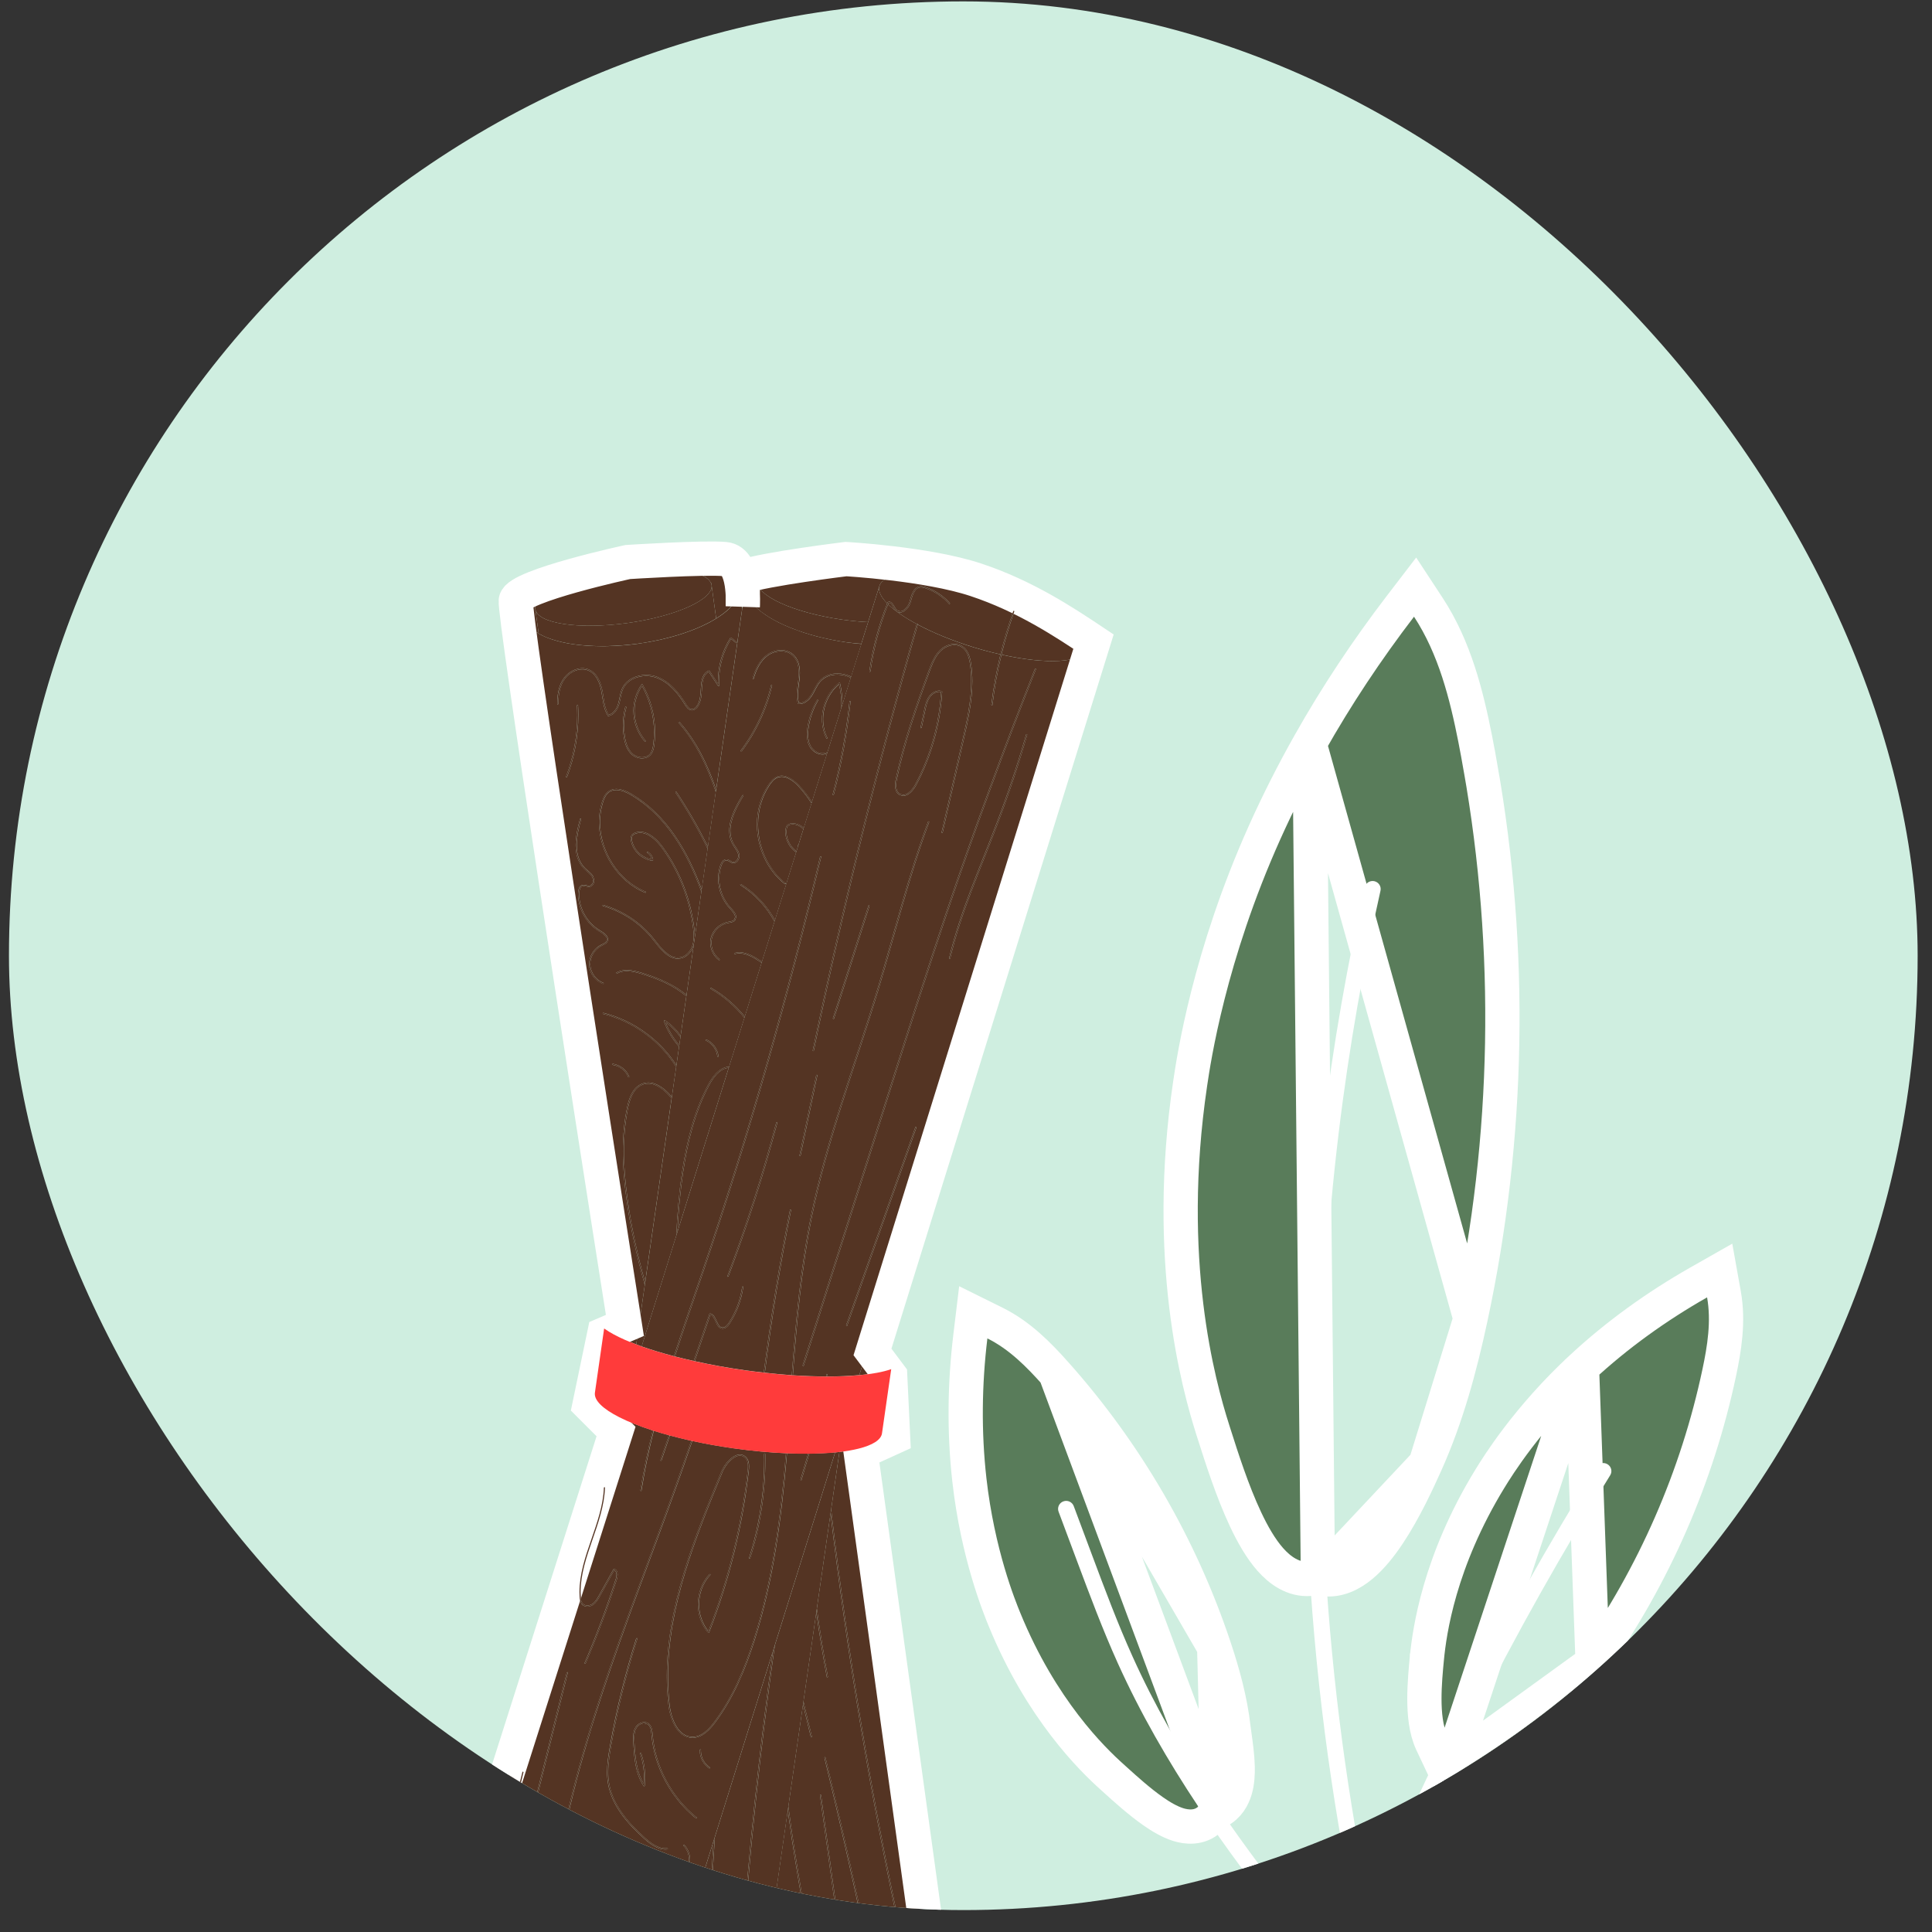 <svg width="86" height="86" viewBox="0 0 86 86" fill="none" xmlns="http://www.w3.org/2000/svg">
<rect x="0" y="0" width="86" height="86" fill="#333333" stroke="none"/>
<g clip-path="url(#clip0_2089_36266)">
<rect x="0.399" y="0.062" width="84.962" height="84.962" rx="42.481" fill="#CFEEE0"/>
<path d="M39.645 60.952C39.565 60.778 39.159 60.57 38.518 60.352L38.249 61.213C38.816 61.16 39.296 61.075 39.645 60.952Z" fill="#543423"/>
<path d="M27.719 58.918C27.292 58.962 27.013 59.04 26.918 59.152C27.148 59.315 27.453 59.479 27.819 59.641L27.719 58.918Z" fill="#543423"/>
<path d="M37.365 64.632L36.997 67.185C37 67.216 37.004 67.248 37.008 67.279C37.749 73.626 38.794 79.937 40.138 86.185L40.118 86.214L40.089 86.195C38.751 79.975 37.71 73.693 36.969 67.375L36.361 71.598C36.504 72.616 36.666 73.632 36.854 74.642L36.834 74.672L36.804 74.652C36.626 73.695 36.473 72.734 36.335 71.772L35.765 75.732C35.89 76.255 36.015 76.778 36.14 77.301L36.121 77.332L36.09 77.313C35.975 76.831 35.86 76.349 35.745 75.868L35.093 80.401C35.16 80.905 35.23 81.41 35.306 81.913C35.693 84.479 36.22 87.027 36.446 89.614L36.423 89.641L36.396 89.619C36.17 87.036 35.644 84.488 35.256 81.922C35.189 81.478 35.126 81.033 35.065 80.587L34.103 87.278C34.5 90.77 34.817 94.272 35.044 97.779L35.02 97.806L34.993 97.783C34.77 94.341 34.46 90.905 34.073 87.476L33.629 90.559C33.635 90.645 33.641 90.73 33.648 90.816C33.757 92.207 33.924 93.593 34.147 94.969L34.125 94.998L34.097 94.977C33.874 93.598 33.707 92.21 33.598 90.819C33.597 90.809 33.597 90.801 33.596 90.791L32.851 95.971L33.342 99.518C33.255 98.89 34.664 98.161 36.659 97.726C36.505 96.982 36.31 96.248 36.067 95.528L36.083 95.496L36.115 95.511C36.358 96.233 36.554 96.969 36.708 97.714C37.094 97.632 37.501 97.558 37.925 97.501C38.906 97.367 39.828 97.327 40.605 97.37C39.528 90.952 38.224 84.571 36.698 78.243L36.717 78.212L36.748 78.231C38.275 84.564 39.579 90.95 40.657 97.372L40.656 97.373C41.278 97.41 41.802 97.498 42.188 97.634C42.118 96.603 41.929 95.581 41.62 94.594L41.637 94.563L41.668 94.58C41.978 95.578 42.17 96.612 42.239 97.653C42.621 97.796 42.854 97.986 42.885 98.217L42.088 92.463L38.211 64.483C37.969 64.545 37.684 64.594 37.365 64.632ZM37.625 90.871C37.641 90.571 37.757 90.168 38.082 90.162H38.09C38.377 90.172 38.506 90.495 38.568 90.75C38.952 92.383 39.144 94.053 39.295 95.722C39.308 95.873 39.321 96.026 39.321 96.18C39.321 96.382 39.298 96.583 39.224 96.772C39.103 97.077 38.809 97.339 38.482 97.34L38.385 97.332C38.093 97.282 37.885 97.04 37.726 96.805C37.071 95.83 36.805 94.658 36.553 93.519C36.253 92.163 35.953 90.808 35.653 89.451L35.672 89.422L35.702 89.441C36.002 90.796 36.302 92.151 36.602 93.508C36.854 94.647 37.118 95.814 37.768 96.777C37.924 97.01 38.126 97.237 38.393 97.281L38.482 97.288C38.781 97.289 39.063 97.041 39.177 96.752C39.248 96.57 39.271 96.376 39.271 96.177C39.271 96.026 39.258 95.874 39.245 95.723C39.094 94.056 38.902 92.388 38.519 90.758C38.459 90.506 38.33 90.211 38.089 90.209H38.082C37.812 90.205 37.69 90.574 37.675 90.869C37.667 91.028 37.663 91.186 37.663 91.344C37.663 92.621 37.912 93.899 38.393 95.085C38.575 95.045 38.708 94.863 38.743 94.674L38.755 94.527C38.755 94.374 38.719 94.22 38.682 94.067C38.619 93.807 38.556 93.544 38.493 93.282L38.512 93.252L38.543 93.271C38.606 93.531 38.669 93.794 38.732 94.056C38.768 94.208 38.806 94.366 38.806 94.527L38.793 94.683C38.755 94.895 38.603 95.105 38.382 95.142L38.355 95.126C37.866 93.928 37.613 92.637 37.613 91.345C37.613 91.188 37.617 91.029 37.625 90.871ZM37.26 85.115L37.238 85.144L37.21 85.122C36.973 83.385 36.736 81.648 36.499 79.91L36.521 79.882L36.549 79.903C36.786 81.641 37.023 83.377 37.26 85.115ZM40.782 88.912L40.812 88.932C41.078 90.31 41.443 91.669 41.902 92.994L41.887 93.026L41.855 93.011C41.394 91.683 41.028 90.322 40.762 88.942L40.782 88.912Z" fill="#543423"/>
<path d="M28.855 48.238C28.752 48.238 28.649 48.261 28.546 48.309C28.192 48.478 28.045 48.903 27.962 49.296C27.829 49.936 27.774 50.589 27.774 51.243C27.774 51.936 27.835 52.632 27.928 53.319C28.098 54.594 28.375 55.844 28.717 57.077L29.894 48.895C29.613 48.542 29.235 48.237 28.855 48.238Z" fill="#543423"/>
<path d="M29.633 45.513C29.773 45.883 29.979 46.228 30.237 46.529L30.29 46.167C30.105 45.911 29.891 45.686 29.633 45.513Z" fill="#543423"/>
<path d="M27.82 59.64C27.974 59.708 28.146 59.774 28.321 59.842L28.701 57.202C28.345 55.93 28.055 54.643 27.879 53.328C27.787 52.639 27.726 51.941 27.726 51.245C27.726 50.587 27.78 49.932 27.915 49.287C27.998 48.89 28.146 48.448 28.526 48.265C28.635 48.213 28.747 48.189 28.856 48.189C29.249 48.19 29.623 48.483 29.906 48.829L30.099 47.493C29.372 46.333 28.183 45.463 26.845 45.135L26.826 45.104L26.857 45.085C28.189 45.414 29.372 46.271 30.11 47.417L30.227 46.595C29.931 46.258 29.698 45.866 29.55 45.443L29.558 45.416L29.587 45.414C29.874 45.588 30.102 45.828 30.299 46.096L30.55 44.348C29.995 43.867 29.269 43.568 28.552 43.35C28.341 43.286 28.115 43.23 27.902 43.23C27.74 43.23 27.585 43.261 27.448 43.346L27.414 43.338L27.422 43.304C27.569 43.213 27.733 43.18 27.902 43.18C28.125 43.18 28.355 43.238 28.567 43.303C29.276 43.52 30 43.813 30.559 44.288L30.878 42.075C30.877 42.077 30.877 42.08 30.877 42.082C30.797 42.349 30.596 42.598 30.318 42.66L30.17 42.677C29.712 42.675 29.366 42.201 29.075 41.834C28.512 41.116 27.715 40.581 26.834 40.327L26.817 40.296L26.848 40.279C27.739 40.537 28.545 41.077 29.115 41.805C29.404 42.174 29.75 42.63 30.169 42.627L30.305 42.612C30.559 42.555 30.752 42.322 30.827 42.068C30.865 41.941 30.878 41.809 30.878 41.675C30.878 41.54 30.864 41.403 30.847 41.27C30.681 40.003 30.214 38.769 29.461 37.734C29.223 37.405 28.862 37.073 28.495 37.074C28.427 37.074 28.358 37.085 28.289 37.109C28.228 37.131 28.172 37.164 28.145 37.215L28.122 37.315L28.13 37.395C28.202 37.825 28.577 38.183 29.009 38.253C28.988 38.132 28.918 38.019 28.808 37.962L28.797 37.929L28.831 37.918C28.969 37.99 29.064 38.135 29.072 38.29L29.064 38.309L29.043 38.316C28.57 38.259 28.159 37.871 28.082 37.405L28.073 37.315L28.102 37.191C28.139 37.124 28.208 37.087 28.273 37.063C28.347 37.036 28.422 37.024 28.496 37.024C28.895 37.026 29.26 37.371 29.503 37.706C30.261 38.748 30.731 39.989 30.897 41.264C30.914 41.4 30.93 41.538 30.93 41.676C30.93 41.698 30.926 41.72 30.926 41.742L31.22 39.695C30.593 37.945 29.656 36.317 28.085 35.385C27.887 35.268 27.646 35.166 27.43 35.166C27.308 35.166 27.196 35.197 27.099 35.271C26.968 35.372 26.896 35.536 26.845 35.7C26.753 35.99 26.709 36.291 26.709 36.593C26.709 37.893 27.519 39.201 28.744 39.694L28.759 39.727L28.727 39.741C27.48 39.239 26.661 37.915 26.661 36.595C26.661 36.288 26.705 35.982 26.799 35.687C26.851 35.52 26.925 35.346 27.07 35.233C27.177 35.151 27.302 35.118 27.432 35.118C27.664 35.118 27.912 35.223 28.114 35.343C29.674 36.27 30.608 37.872 31.237 39.596L31.498 37.78C31.079 36.913 30.601 36.075 30.067 35.274L30.074 35.239L30.108 35.246C30.631 36.029 31.099 36.847 31.512 37.691L31.861 35.257C31.485 34.127 30.988 33.045 30.2 32.164L30.202 32.129L30.238 32.131C31.01 32.995 31.504 34.048 31.878 35.148L33.037 27.091L32.905 26.135C32.971 26.608 32.578 27.102 31.884 27.531V27.534C31.86 27.549 31.832 27.563 31.807 27.577C31.744 27.615 31.678 27.653 31.61 27.69C31.566 27.713 31.521 27.736 31.476 27.759C31.408 27.794 31.338 27.828 31.265 27.861C31.215 27.883 31.165 27.907 31.113 27.929C31.039 27.961 30.964 27.992 30.887 28.023C30.832 28.045 30.776 28.066 30.72 28.087C30.642 28.117 30.561 28.145 30.48 28.172C30.42 28.192 30.361 28.213 30.3 28.233C30.215 28.26 30.129 28.285 30.042 28.309C29.98 28.327 29.918 28.346 29.854 28.363C29.761 28.387 29.666 28.41 29.572 28.433C29.51 28.449 29.449 28.464 29.386 28.478C29.279 28.502 29.169 28.523 29.06 28.544C29.005 28.555 28.953 28.567 28.897 28.576C28.73 28.606 28.561 28.633 28.39 28.657C28.182 28.685 27.978 28.706 27.776 28.723C27.719 28.727 27.662 28.732 27.606 28.736C27.444 28.747 27.285 28.756 27.13 28.759C27.088 28.76 27.046 28.763 27.005 28.764C26.815 28.767 26.631 28.765 26.451 28.759C26.405 28.758 26.361 28.755 26.316 28.752C26.174 28.745 26.037 28.736 25.903 28.723C25.856 28.718 25.809 28.714 25.763 28.708C25.597 28.689 25.435 28.667 25.281 28.64C25.262 28.636 25.244 28.632 25.225 28.628C25.09 28.602 24.961 28.573 24.837 28.54C24.798 28.529 24.761 28.518 24.723 28.508C24.605 28.474 24.492 28.436 24.388 28.396C24.371 28.39 24.353 28.384 24.338 28.378C24.22 28.331 24.113 28.277 24.014 28.222C24.004 28.217 23.992 28.213 23.984 28.208L23.983 28.203C23.626 27.995 23.401 27.737 23.359 27.436L24.633 36.629L27.722 58.922L27.82 59.64ZM25.682 31.402L25.706 31.377L25.732 31.4C25.741 31.543 25.744 31.687 25.744 31.831C25.744 32.77 25.573 33.709 25.242 34.588L25.21 34.602L25.196 34.57C25.525 33.696 25.695 32.764 25.695 31.831C25.694 31.687 25.691 31.544 25.682 31.402ZM28.58 33.76C28.42 33.76 28.253 33.7 28.13 33.594C27.9 33.392 27.808 33.083 27.765 32.787C27.74 32.626 27.729 32.462 27.729 32.297C27.729 32.019 27.764 31.741 27.832 31.471L27.863 31.453L27.881 31.484C27.814 31.75 27.779 32.023 27.779 32.299C27.779 32.46 27.791 32.621 27.815 32.78C27.857 33.069 27.948 33.367 28.164 33.556C28.276 33.654 28.431 33.711 28.58 33.711C28.715 33.711 28.843 33.664 28.93 33.564C29.024 33.456 29.056 33.301 29.076 33.15C29.1 32.969 29.112 32.786 29.112 32.604C29.112 31.884 28.927 31.165 28.578 30.534C28.358 30.857 28.246 31.247 28.246 31.639C28.246 32.123 28.413 32.608 28.737 32.969L28.735 33.005L28.699 33.002C28.365 32.63 28.196 32.133 28.196 31.639C28.196 31.223 28.316 30.808 28.56 30.466L28.581 30.456L28.602 30.469C28.969 31.117 29.162 31.859 29.162 32.603C29.162 32.787 29.15 32.973 29.127 33.156C29.106 33.309 29.074 33.472 28.968 33.596C28.869 33.709 28.727 33.76 28.58 33.76ZM25.125 30.154C25.312 29.91 25.619 29.746 25.922 29.746C26.035 29.746 26.148 29.77 26.254 29.822C26.602 29.995 26.753 30.399 26.82 30.768C26.884 31.132 26.907 31.51 27.09 31.818C27.303 31.772 27.45 31.555 27.514 31.335C27.581 31.108 27.593 30.859 27.697 30.635C27.883 30.241 28.323 30.043 28.764 30.043C28.934 30.043 29.105 30.072 29.263 30.132C29.825 30.346 30.224 30.838 30.533 31.34C30.601 31.451 30.687 31.568 30.799 31.568C30.878 31.568 30.951 31.515 31.003 31.449C31.177 31.228 31.179 30.896 31.201 30.584C31.222 30.275 31.266 29.978 31.548 29.849L31.581 29.858C31.708 30.051 31.834 30.242 31.961 30.434C31.96 30.399 31.958 30.364 31.958 30.328C31.958 29.648 32.151 28.968 32.512 28.39L32.529 28.378L32.549 28.383C32.635 28.45 32.721 28.517 32.806 28.584L32.81 28.62L32.774 28.623C32.697 28.562 32.619 28.501 32.541 28.44C32.195 29.006 32.008 29.666 32.008 30.327C32.008 30.391 32.01 30.456 32.014 30.519L31.996 30.544L31.967 30.535C31.829 30.325 31.691 30.116 31.552 29.907C31.317 30.026 31.272 30.286 31.251 30.588C31.228 30.896 31.231 31.238 31.043 31.48C30.985 31.552 30.901 31.619 30.797 31.619C30.649 31.614 30.558 31.477 30.489 31.367C30.182 30.868 29.788 30.386 29.244 30.179C29.093 30.122 28.928 30.093 28.762 30.093C28.336 30.093 27.915 30.285 27.741 30.656C27.641 30.869 27.629 31.114 27.56 31.349C27.491 31.584 27.334 31.83 27.081 31.875L27.055 31.863C26.854 31.537 26.836 31.143 26.769 30.778C26.703 30.413 26.555 30.026 26.23 29.867C26.132 29.818 26.027 29.796 25.92 29.796C25.637 29.796 25.342 29.953 25.165 30.184C24.924 30.496 24.855 30.909 24.855 31.309V31.336L24.83 31.361L24.805 31.336V31.309C24.805 30.903 24.874 30.478 25.125 30.154ZM26.225 42.963L26.224 42.916C26.224 42.564 26.435 42.221 26.751 42.062C26.852 42.011 26.963 41.97 26.999 41.881L27.013 41.813C27.017 41.683 26.837 41.551 26.687 41.465C26.106 41.126 25.732 40.472 25.732 39.805L25.735 39.728C25.741 39.6 25.779 39.436 25.92 39.396L25.976 39.388C26.063 39.389 26.142 39.429 26.213 39.428L26.237 39.427C26.339 39.415 26.399 39.308 26.399 39.19L26.367 39.05C26.293 38.905 26.142 38.811 26.015 38.689C25.723 38.406 25.624 38.024 25.624 37.623C25.624 37.235 25.716 36.825 25.817 36.455L25.848 36.438L25.866 36.468C25.766 36.836 25.675 37.242 25.675 37.622C25.675 38.016 25.772 38.381 26.05 38.652C26.172 38.77 26.33 38.866 26.412 39.027L26.45 39.19C26.45 39.321 26.382 39.458 26.244 39.477L26.213 39.478C26.125 39.477 26.045 39.436 25.976 39.438L25.933 39.443C25.831 39.468 25.79 39.608 25.785 39.73L25.782 39.805C25.782 40.453 26.148 41.093 26.712 41.421C26.862 41.511 27.059 41.638 27.063 41.812L27.045 41.899C26.994 42.014 26.869 42.055 26.774 42.105C26.475 42.254 26.274 42.581 26.275 42.913L26.276 42.956C26.293 43.302 26.533 43.629 26.859 43.753L26.874 43.784L26.842 43.799C26.495 43.67 26.244 43.328 26.225 42.963ZM27.271 47.402L27.25 47.373L27.278 47.352C27.602 47.398 27.891 47.624 28.011 47.926L27.997 47.958L27.965 47.944C27.851 47.659 27.575 47.444 27.271 47.402Z" fill="#543423"/>
<path d="M26.312 28.748C26.171 28.741 26.034 28.732 25.899 28.719C26.034 28.732 26.172 28.741 26.312 28.748Z" fill="#543423"/>
<path d="M30.718 28.083C30.639 28.113 30.558 28.141 30.477 28.168C30.56 28.141 30.639 28.113 30.718 28.083Z" fill="#543423"/>
<path d="M31.111 27.925C31.037 27.957 30.962 27.987 30.885 28.018C30.962 27.989 31.037 27.957 31.111 27.925Z" fill="#543423"/>
<path d="M28.387 28.653C28.179 28.682 27.976 28.703 27.773 28.719C27.976 28.702 28.18 28.682 28.387 28.653Z" fill="#543423"/>
<path d="M31.473 27.755C31.405 27.789 31.335 27.823 31.263 27.856C31.335 27.823 31.404 27.79 31.473 27.755Z" fill="#543423"/>
<path d="M31.804 27.574C31.741 27.612 31.675 27.65 31.607 27.686C31.676 27.649 31.741 27.612 31.804 27.574Z" fill="#543423"/>
<path d="M30.297 28.227C30.213 28.255 30.126 28.279 30.039 28.304C30.126 28.279 30.213 28.255 30.297 28.227Z" fill="#543423"/>
<path d="M29.851 28.359C29.759 28.384 29.663 28.407 29.569 28.43C29.665 28.407 29.76 28.384 29.851 28.359Z" fill="#543423"/>
<path d="M25.76 28.705C25.594 28.686 25.432 28.664 25.278 28.637C25.432 28.664 25.594 28.686 25.76 28.705Z" fill="#543423"/>
<path d="M28.895 28.573C28.728 28.603 28.559 28.63 28.388 28.654C28.56 28.63 28.729 28.603 28.895 28.573Z" fill="#543423"/>
<path d="M29.384 28.474C29.277 28.497 29.167 28.518 29.058 28.54C29.167 28.518 29.277 28.497 29.384 28.474Z" fill="#543423"/>
<path d="M24.72 28.505C24.603 28.471 24.489 28.433 24.385 28.393C24.491 28.434 24.603 28.471 24.72 28.505Z" fill="#543423"/>
<path d="M27.604 28.732C27.442 28.744 27.284 28.753 27.128 28.756C27.284 28.751 27.442 28.744 27.604 28.732Z" fill="#543423"/>
<path d="M24.334 28.375C24.217 28.327 24.11 28.274 24.011 28.219C24.11 28.274 24.217 28.326 24.334 28.375Z" fill="#543423"/>
<path d="M27.003 28.761C26.813 28.764 26.629 28.762 26.449 28.756C26.629 28.762 26.813 28.764 27.003 28.761Z" fill="#543423"/>
<path d="M25.222 28.625C25.086 28.599 24.958 28.569 24.834 28.536C24.958 28.569 25.086 28.599 25.222 28.625Z" fill="#543423"/>
<path d="M23.979 28.2L23.816 27.02L23.833 27.018C23.914 26.401 25.534 25.705 27.591 25.424C29.65 25.143 31.4 25.381 31.645 25.953L31.661 25.951L31.879 27.528C32.573 27.097 32.966 26.605 32.9 26.131C32.757 25.098 30.505 24.552 27.867 24.912C25.233 25.269 23.213 26.399 23.356 27.432C23.397 27.733 23.622 27.992 23.979 28.2Z" fill="#543423"/>
<path d="M31.662 25.95L31.645 25.953C31.658 25.983 31.67 26.013 31.675 26.045C31.763 26.682 30.079 27.439 27.912 27.735C25.745 28.03 23.918 27.753 23.828 27.114C23.824 27.082 23.827 27.05 23.832 27.019L23.815 27.021L23.979 28.2L23.98 28.205C23.989 28.21 24.001 28.215 24.009 28.219C24.108 28.275 24.215 28.327 24.333 28.375C24.349 28.381 24.368 28.387 24.383 28.393C24.488 28.433 24.601 28.471 24.719 28.505C24.756 28.516 24.794 28.526 24.833 28.537C24.957 28.57 25.085 28.599 25.221 28.625C25.24 28.629 25.258 28.634 25.277 28.637C25.43 28.666 25.592 28.687 25.759 28.706C25.804 28.71 25.852 28.715 25.898 28.72C26.033 28.733 26.171 28.742 26.311 28.749C26.356 28.752 26.4 28.754 26.447 28.756C26.626 28.762 26.811 28.765 27 28.761C27.042 28.76 27.083 28.758 27.125 28.756C27.281 28.752 27.44 28.743 27.601 28.733C27.658 28.729 27.714 28.725 27.771 28.72C27.974 28.702 28.177 28.682 28.385 28.654C28.557 28.63 28.726 28.603 28.892 28.573C28.947 28.564 29.001 28.552 29.055 28.542C29.165 28.52 29.274 28.499 29.381 28.476C29.445 28.461 29.505 28.446 29.567 28.431C29.662 28.408 29.758 28.384 29.849 28.36C29.913 28.342 29.974 28.324 30.037 28.307C30.124 28.282 30.211 28.256 30.295 28.23C30.356 28.211 30.416 28.19 30.475 28.17C30.557 28.142 30.637 28.114 30.715 28.085C30.773 28.063 30.827 28.042 30.882 28.02C30.959 27.989 31.035 27.958 31.108 27.927C31.159 27.904 31.211 27.882 31.261 27.858C31.333 27.825 31.402 27.791 31.471 27.756C31.517 27.734 31.562 27.71 31.606 27.687C31.674 27.65 31.739 27.613 31.802 27.575C31.827 27.561 31.855 27.546 31.879 27.531V27.529L31.662 25.95Z" fill="#543423"/>
<path d="M27.913 27.736C30.079 27.44 31.764 26.683 31.676 26.046C31.671 26.014 31.659 25.983 31.646 25.953C31.4 25.382 29.651 25.144 27.592 25.425C25.533 25.706 23.913 26.403 23.833 27.018C23.829 27.05 23.826 27.083 23.83 27.114C23.919 27.754 25.746 28.031 27.913 27.736Z" fill="#543423"/>
<path d="M35.258 81.921C35.644 84.488 36.172 87.035 36.398 89.618L36.425 89.641L36.448 89.614C36.222 87.027 35.694 84.478 35.308 81.913C35.231 81.41 35.162 80.906 35.094 80.4L35.068 80.585C35.128 81.032 35.191 81.477 35.258 81.921Z" fill="#543423"/>
<path d="M27.928 53.322C27.835 52.634 27.775 51.939 27.775 51.246C27.775 50.59 27.828 49.939 27.963 49.299C28.044 48.906 28.192 48.48 28.546 48.312C28.648 48.262 28.752 48.241 28.855 48.241C29.234 48.24 29.613 48.544 29.895 48.9L29.905 48.831C29.622 48.485 29.248 48.193 28.855 48.191C28.744 48.191 28.634 48.215 28.524 48.267C28.145 48.45 27.997 48.893 27.914 49.289C27.779 49.934 27.725 50.589 27.725 51.247C27.725 51.943 27.785 52.641 27.878 53.331C28.054 54.646 28.343 55.932 28.699 57.204L28.717 57.082C28.377 55.845 28.099 54.596 27.928 53.322Z" fill="#543423"/>
<path d="M40.64 97.402L40.66 97.374L40.662 97.373C39.583 90.95 38.279 84.564 36.752 78.232L36.721 78.213L36.702 78.244C38.228 84.572 39.531 90.953 40.609 97.37C40.61 97.374 40.61 97.377 40.612 97.381L40.64 97.402Z" fill="#543423"/>
<path d="M40.09 86.195L40.12 86.214L40.139 86.185C38.795 79.937 37.75 73.626 37.009 67.279C37.005 67.247 37.002 67.215 36.998 67.185L36.971 67.376C37.711 73.693 38.751 79.976 40.09 86.195Z" fill="#543423"/>
<path d="M28.111 35.341C27.909 35.221 27.661 35.116 27.429 35.115C27.301 35.115 27.175 35.148 27.068 35.231C26.922 35.343 26.85 35.518 26.796 35.684C26.702 35.979 26.658 36.286 26.658 36.592C26.658 37.912 27.478 39.237 28.724 39.738L28.756 39.724L28.742 39.691C27.516 39.199 26.707 37.891 26.707 36.591C26.707 36.289 26.751 35.988 26.843 35.697C26.894 35.533 26.965 35.369 27.096 35.269C27.194 35.194 27.306 35.164 27.427 35.164C27.644 35.164 27.885 35.264 28.083 35.382C29.652 36.313 30.59 37.941 31.217 39.692L31.232 39.592C30.606 37.87 29.67 36.267 28.111 35.341Z" fill="#543423"/>
<path d="M30.234 32.127L30.199 32.125L30.196 32.16C30.984 33.042 31.482 34.125 31.858 35.254L31.873 35.144C31.499 34.045 31.007 32.992 30.234 32.127Z" fill="#543423"/>
<path d="M25.209 34.602L25.241 34.588C25.573 33.709 25.743 32.77 25.743 31.831C25.743 31.687 25.74 31.545 25.731 31.401L25.705 31.377L25.681 31.403C25.69 31.546 25.693 31.689 25.693 31.831C25.693 32.764 25.523 33.698 25.193 34.57L25.209 34.602Z" fill="#543423"/>
<path d="M28.566 43.303C28.354 43.239 28.124 43.18 27.901 43.18C27.732 43.18 27.568 43.214 27.421 43.304L27.413 43.338L27.448 43.346C27.584 43.261 27.738 43.229 27.901 43.229C28.115 43.229 28.341 43.286 28.551 43.35C29.268 43.568 29.996 43.867 30.549 44.347L30.557 44.287C30 43.812 29.277 43.519 28.566 43.303Z" fill="#543423"/>
<path d="M29.162 32.604C29.162 31.86 28.97 31.116 28.602 30.468L28.582 30.455L28.56 30.466C28.315 30.806 28.196 31.221 28.196 31.638C28.196 32.134 28.365 32.63 28.699 33.002L28.735 33.004L28.738 32.968C28.413 32.607 28.246 32.122 28.246 31.638C28.246 31.246 28.358 30.858 28.578 30.533C28.927 31.165 29.112 31.884 29.112 32.604C29.112 32.787 29.101 32.968 29.077 33.149C29.056 33.3 29.026 33.454 28.93 33.563C28.843 33.664 28.716 33.71 28.58 33.71C28.432 33.71 28.276 33.653 28.164 33.555C27.948 33.366 27.857 33.069 27.815 32.78C27.791 32.62 27.779 32.459 27.779 32.298C27.779 32.024 27.814 31.75 27.881 31.483L27.863 31.453L27.832 31.47C27.764 31.741 27.73 32.018 27.73 32.297C27.73 32.461 27.741 32.624 27.765 32.787C27.808 33.081 27.901 33.39 28.131 33.593C28.253 33.699 28.419 33.76 28.58 33.76C28.727 33.76 28.87 33.709 28.968 33.597C29.074 33.474 29.106 33.31 29.127 33.156C29.151 32.973 29.162 32.789 29.162 32.604Z" fill="#543423"/>
<path d="M26.856 45.087L26.825 45.106L26.844 45.136C28.181 45.466 29.37 46.335 30.098 47.494L30.109 47.419C29.371 46.272 28.188 45.415 26.856 45.087Z" fill="#543423"/>
<path d="M29.633 45.513C29.891 45.687 30.107 45.911 30.289 46.167L30.299 46.096C30.103 45.828 29.875 45.588 29.588 45.414L29.559 45.416L29.551 45.444C29.698 45.867 29.932 46.258 30.228 46.596L30.238 46.53C29.979 46.229 29.773 45.884 29.633 45.513Z" fill="#543423"/>
<path d="M30.928 41.675C30.928 41.537 30.914 41.399 30.896 41.263C30.728 39.988 30.259 38.747 29.502 37.705C29.259 37.37 28.893 37.026 28.495 37.023C28.421 37.023 28.346 37.035 28.272 37.062C28.207 37.086 28.138 37.123 28.101 37.19L28.072 37.314L28.081 37.404C28.159 37.87 28.57 38.258 29.042 38.315L29.062 38.308L29.071 38.289C29.062 38.134 28.968 37.989 28.83 37.917L28.796 37.928L28.806 37.961C28.916 38.017 28.987 38.132 29.008 38.252C28.576 38.183 28.201 37.824 28.129 37.394L28.121 37.314L28.144 37.214C28.171 37.163 28.227 37.13 28.288 37.108C28.357 37.084 28.424 37.073 28.494 37.073C28.861 37.072 29.222 37.404 29.46 37.733C30.213 38.768 30.68 40.002 30.846 41.269C30.863 41.403 30.877 41.539 30.877 41.674C30.877 41.807 30.864 41.939 30.826 42.067C30.75 42.321 30.558 42.554 30.304 42.611L30.168 42.627C29.748 42.629 29.403 42.173 29.113 41.804C28.543 41.078 27.738 40.536 26.846 40.278L26.815 40.295L26.833 40.325C27.714 40.579 28.511 41.115 29.074 41.833C29.365 42.199 29.711 42.672 30.169 42.676L30.317 42.66C30.595 42.597 30.796 42.348 30.876 42.081C30.877 42.079 30.877 42.076 30.877 42.074L30.925 41.74C30.926 41.719 30.928 41.697 30.928 41.675Z" fill="#543423"/>
<path d="M36.806 74.654L36.835 74.674L36.856 74.644C36.667 73.634 36.507 72.617 36.363 71.6L36.338 71.774C36.475 72.737 36.627 73.698 36.806 74.654Z" fill="#543423"/>
<path d="M36.092 77.314L36.123 77.333L36.142 77.302C36.017 76.779 35.892 76.256 35.767 75.733L35.747 75.869C35.862 76.351 35.977 76.831 36.092 77.314Z" fill="#543423"/>
<path d="M36.52 79.882L36.499 79.91C36.736 81.648 36.973 83.385 37.209 85.122L37.238 85.144L37.26 85.115C37.023 83.377 36.786 81.641 36.549 79.903L36.52 79.882Z" fill="#543423"/>
<path d="M27.273 47.404L27.27 47.4L27.273 47.404Z" fill="#543423"/>
<path d="M27.963 47.944L27.995 47.958L28.01 47.926C27.89 47.624 27.6 47.399 27.277 47.352L27.248 47.374L27.27 47.402C27.574 47.445 27.85 47.66 27.963 47.944Z" fill="#543423"/>
<path d="M26.873 43.788L26.858 43.756C26.532 43.632 26.292 43.305 26.275 42.959L26.274 42.917C26.274 42.585 26.475 42.258 26.773 42.108C26.868 42.059 26.993 42.017 27.044 41.903L27.062 41.815C27.058 41.642 26.861 41.514 26.711 41.425C26.147 41.096 25.781 40.457 25.781 39.808L25.784 39.734C25.788 39.611 25.83 39.472 25.933 39.447L25.975 39.441C26.044 39.44 26.124 39.48 26.212 39.481L26.243 39.48C26.381 39.461 26.45 39.324 26.449 39.193L26.411 39.03C26.328 38.869 26.169 38.773 26.049 38.656C25.771 38.386 25.674 38.021 25.674 37.626C25.674 37.245 25.765 36.839 25.865 36.472L25.847 36.441L25.816 36.459C25.715 36.829 25.623 37.238 25.623 37.627C25.623 38.029 25.722 38.409 26.013 38.693C26.141 38.814 26.292 38.909 26.366 39.054L26.398 39.193C26.398 39.31 26.338 39.418 26.236 39.431L26.212 39.432C26.141 39.433 26.062 39.393 25.975 39.392L25.919 39.4C25.778 39.44 25.741 39.604 25.734 39.732L25.731 39.808C25.731 40.474 26.105 41.13 26.686 41.468C26.836 41.554 27.015 41.685 27.012 41.817L26.998 41.885C26.961 41.972 26.851 42.015 26.75 42.066C26.433 42.225 26.224 42.567 26.223 42.919L26.224 42.967C26.243 43.331 26.494 43.674 26.839 43.806L26.873 43.788Z" fill="#543423"/>
<path d="M24.832 31.36L24.857 31.335V31.308C24.857 30.909 24.926 30.495 25.166 30.183C25.343 29.952 25.639 29.795 25.922 29.795C26.028 29.795 26.134 29.816 26.231 29.866C26.556 30.025 26.705 30.412 26.77 30.777C26.837 31.142 26.855 31.536 27.056 31.862L27.082 31.874C27.336 31.829 27.494 31.583 27.562 31.349C27.631 31.113 27.643 30.868 27.743 30.655C27.916 30.284 28.338 30.092 28.764 30.092C28.929 30.092 29.095 30.121 29.246 30.178C29.79 30.385 30.183 30.867 30.491 31.366C30.559 31.476 30.65 31.613 30.799 31.618C30.902 31.618 30.986 31.552 31.044 31.48C31.232 31.239 31.23 30.896 31.252 30.587C31.274 30.285 31.32 30.025 31.553 29.906C31.691 30.115 31.829 30.325 31.969 30.534L31.997 30.543L32.015 30.518C32.011 30.455 32.009 30.39 32.009 30.326C32.009 29.665 32.196 29.005 32.542 28.439C32.62 28.501 32.698 28.561 32.776 28.622L32.811 28.619L32.808 28.584C32.722 28.516 32.636 28.449 32.55 28.382L32.53 28.377L32.514 28.389C32.153 28.967 31.959 29.647 31.959 30.327C31.959 30.363 31.961 30.398 31.963 30.433C31.835 30.241 31.709 30.05 31.582 29.857L31.55 29.848C31.268 29.978 31.224 30.274 31.202 30.584C31.181 30.895 31.178 31.228 31.005 31.448C30.952 31.514 30.88 31.568 30.8 31.567C30.688 31.567 30.602 31.45 30.535 31.339C30.225 30.836 29.826 30.345 29.265 30.131C29.106 30.071 28.935 30.042 28.765 30.042C28.325 30.042 27.883 30.239 27.698 30.634C27.594 30.858 27.582 31.108 27.515 31.334C27.451 31.554 27.305 31.771 27.092 31.817C26.908 31.509 26.886 31.131 26.822 30.768C26.755 30.397 26.605 29.993 26.255 29.821C26.15 29.769 26.037 29.745 25.923 29.745C25.621 29.745 25.315 29.91 25.127 30.152C24.876 30.478 24.807 30.903 24.807 31.307V31.334L24.832 31.36Z" fill="#543423"/>
<path d="M30.105 35.244L30.071 35.237L30.064 35.272C30.598 36.073 31.076 36.911 31.495 37.778L31.508 37.689C31.096 36.844 30.628 36.027 30.105 35.244Z" fill="#543423"/>
<path d="M31.76 81.967L27.584 95.322C27.618 95.774 27.688 96.22 27.829 96.652C27.915 96.918 28.045 97.193 28.289 97.307C28.367 97.344 28.449 97.36 28.532 97.36C28.777 97.36 29.034 97.215 29.189 97.013C29.399 96.741 29.474 96.386 29.539 96.042C29.857 94.397 30.134 92.742 30.216 91.07L30.218 90.985C30.218 90.743 30.161 90.485 29.957 90.424L29.871 90.412C29.648 90.408 29.459 90.696 29.376 90.948C29.023 91.982 28.843 93.074 28.843 94.166C28.843 94.51 28.862 94.855 28.898 95.199L28.917 95.2C29.095 95.201 29.264 95.063 29.347 94.895C29.437 94.715 29.449 94.503 29.457 94.296C29.469 94.026 29.481 93.758 29.494 93.489L29.52 93.466L29.544 93.492C29.532 93.761 29.52 94.029 29.508 94.298C29.5 94.506 29.489 94.724 29.394 94.918C29.305 95.097 29.122 95.249 28.918 95.249L28.871 95.247L28.849 95.225C28.811 94.873 28.792 94.519 28.792 94.166C28.792 93.068 28.973 91.971 29.327 90.931C29.415 90.675 29.602 90.365 29.87 90.361L29.971 90.376C30.215 90.453 30.268 90.74 30.268 90.984L30.266 91.071C30.184 92.746 29.905 94.404 29.588 96.049C29.521 96.394 29.447 96.756 29.228 97.042C29.063 97.255 28.796 97.409 28.531 97.409C28.441 97.409 28.351 97.391 28.267 97.351C27.999 97.225 27.867 96.934 27.78 96.666C27.651 96.268 27.581 95.86 27.543 95.447L26.965 97.295C27.233 97.32 27.504 97.35 27.782 97.39C28.762 97.529 29.66 97.743 30.397 97.994C31.01 92.668 31.459 87.322 31.76 81.967Z" fill="#543423"/>
<path d="M35.246 36.697C35.182 36.7 35.118 36.718 35.078 36.758C35.038 36.799 35.021 36.863 35.014 36.928L35.008 37.036C35.008 37.369 35.185 37.693 35.454 37.891L35.522 37.676C35.517 37.67 35.515 37.663 35.509 37.657L35.508 37.622L35.539 37.621L35.762 36.904C35.627 36.778 35.467 36.694 35.286 36.695L35.246 36.697Z" fill="#543423"/>
<path d="M31.556 48.326C30.927 49.519 30.606 50.851 30.408 52.185C30.277 53.06 30.202 53.938 30.16 54.817L32.438 47.531L32.389 47.536C32.005 47.601 31.744 47.969 31.556 48.326Z" fill="#543423"/>
<path d="M33.6 90.791L33.633 90.558L34.077 87.475L34.106 87.277L35.069 80.585L35.095 80.401L35.747 75.868L35.767 75.732L36.337 71.772L36.362 71.597L36.97 67.374L36.998 67.183L37.365 64.631C37.302 64.638 37.24 64.646 37.175 64.652L34.49 73.239C33.849 77.845 33.363 82.473 33.044 87.113L33.017 87.136L32.993 87.109C33.306 82.563 33.781 78.029 34.403 73.515L31.821 81.773C31.519 87.198 31.067 92.613 30.448 98.011L30.446 98.012C31.034 98.216 31.514 98.445 31.847 98.68C32.045 97.761 32.147 96.822 32.147 95.883C32.147 95.79 32.146 95.697 32.145 95.603L32.169 95.579L32.194 95.603C32.196 95.697 32.197 95.791 32.197 95.884C32.197 96.835 32.095 97.785 31.892 98.713C32.219 98.954 32.391 99.201 32.358 99.432L32.855 95.972L33.6 90.791ZM32.88 89.932L32.907 89.909L32.93 89.937C32.85 90.813 32.811 91.692 32.811 92.572C32.811 93.095 32.825 93.619 32.854 94.141L32.83 94.167L32.804 94.143C32.775 93.62 32.761 93.095 32.761 92.572C32.76 91.69 32.799 90.809 32.88 89.932Z" fill="#543423"/>
<path d="M31.858 35.254L31.508 37.689L31.495 37.777L31.233 39.593L31.219 39.693L30.925 41.74L30.878 42.074L30.559 44.288L30.55 44.348L30.299 46.097L30.288 46.167L30.236 46.53L30.227 46.596L30.109 47.418L30.098 47.493L29.905 48.83L29.896 48.898L28.719 57.081L28.701 57.202L28.321 59.842C28.402 59.873 28.476 59.905 28.562 59.935L30.103 55.008C30.142 54.063 30.22 53.12 30.36 52.179C30.559 50.841 30.88 49.504 31.513 48.303C31.702 47.944 31.968 47.559 32.383 47.487L32.457 47.481L33.136 45.31C32.72 44.794 32.214 44.349 31.636 44.02L31.626 43.986L31.661 43.976C32.234 44.303 32.738 44.744 33.154 45.254L33.903 42.858C33.859 42.829 33.816 42.799 33.772 42.77C33.509 42.6 33.209 42.437 32.915 42.437C32.847 42.437 32.779 42.445 32.712 42.465L32.681 42.449L32.698 42.418C32.771 42.398 32.844 42.388 32.915 42.388C33.228 42.388 33.534 42.559 33.799 42.73C33.84 42.756 33.879 42.783 33.918 42.81L34.476 41.025C34.117 40.367 33.596 39.795 32.957 39.397L32.948 39.363L32.983 39.354C33.616 39.749 34.135 40.309 34.498 40.956L35.44 37.942C35.15 37.736 34.958 37.395 34.958 37.039L34.965 36.925C34.974 36.856 34.99 36.781 35.044 36.725C35.099 36.672 35.174 36.654 35.244 36.65L35.288 36.648C35.478 36.65 35.642 36.73 35.781 36.854L36.125 35.755C35.947 35.486 35.756 35.226 35.53 34.987C35.331 34.776 35.06 34.574 34.797 34.575C34.735 34.575 34.673 34.586 34.612 34.611C34.459 34.671 34.346 34.81 34.25 34.953C33.909 35.468 33.745 36.078 33.745 36.693C33.745 37.691 34.175 38.697 34.969 39.312L34.974 39.347L34.938 39.352C34.13 38.725 33.694 37.705 33.693 36.694C33.693 36.071 33.859 35.451 34.208 34.927C34.304 34.782 34.423 34.633 34.593 34.566C34.66 34.539 34.727 34.527 34.795 34.527C35.084 34.528 35.362 34.741 35.565 34.956C35.783 35.187 35.971 35.436 36.144 35.693L36.819 33.535C36.754 33.566 36.685 33.585 36.615 33.585C36.403 33.585 36.187 33.461 36.07 33.279C35.957 33.104 35.919 32.899 35.919 32.694C35.919 32.597 35.927 32.499 35.94 32.404C36 31.966 36.146 31.54 36.37 31.156L36.404 31.147L36.414 31.181C36.194 31.558 36.05 31.978 35.991 32.41C35.978 32.504 35.97 32.598 35.97 32.692C35.97 32.892 36.007 33.088 36.113 33.251C36.22 33.417 36.425 33.534 36.616 33.533C36.695 33.533 36.771 33.513 36.839 33.47L37.449 31.519C37.45 31.479 37.455 31.44 37.455 31.4C37.455 31.083 37.418 30.767 37.348 30.459C36.896 30.837 36.64 31.423 36.64 32.01C36.64 32.297 36.7 32.583 36.827 32.841L36.815 32.874L36.782 32.862C36.652 32.596 36.59 32.303 36.59 32.01C36.59 31.394 36.861 30.774 37.349 30.387L37.373 30.383L37.39 30.401C37.464 30.711 37.499 31.029 37.504 31.348L37.872 30.169C37.685 30.08 37.477 30.029 37.272 30.029C36.979 30.029 36.7 30.128 36.51 30.345C36.356 30.522 36.276 30.755 36.145 30.962C36.021 31.156 35.821 31.337 35.586 31.338L35.538 31.336L35.517 31.318C35.481 31.194 35.469 31.068 35.469 30.942C35.469 30.692 35.518 30.441 35.543 30.197C35.55 30.117 35.556 30.037 35.556 29.957C35.556 29.659 35.489 29.364 35.277 29.173C35.138 29.047 34.956 28.99 34.767 28.99C34.555 28.99 34.335 29.062 34.165 29.188C33.84 29.428 33.658 29.818 33.548 30.211L33.517 30.229L33.499 30.198C33.611 29.8 33.796 29.398 34.135 29.148C34.315 29.015 34.544 28.939 34.767 28.939C34.965 28.939 35.161 29 35.311 29.135C35.538 29.341 35.606 29.651 35.606 29.956C35.606 30.038 35.601 30.12 35.593 30.2C35.568 30.448 35.519 30.697 35.519 30.94C35.519 31.057 35.532 31.173 35.563 31.286L35.586 31.288C35.793 31.289 35.984 31.121 36.103 30.934C36.231 30.735 36.31 30.499 36.473 30.311C36.675 30.081 36.97 29.977 37.274 29.977C37.484 29.977 37.697 30.029 37.89 30.12L38.344 28.667C38.129 28.648 37.911 28.625 37.69 28.593C37.481 28.564 37.279 28.529 37.08 28.489C37.024 28.479 36.97 28.467 36.915 28.455C36.754 28.422 36.598 28.386 36.445 28.348C36.407 28.338 36.366 28.329 36.329 28.32C36.145 28.271 35.966 28.218 35.794 28.163C35.752 28.149 35.713 28.135 35.672 28.121C35.536 28.075 35.404 28.027 35.275 27.977C35.233 27.961 35.191 27.945 35.15 27.927C34.994 27.864 34.843 27.798 34.703 27.728C34.687 27.721 34.674 27.713 34.658 27.706C34.532 27.643 34.414 27.577 34.303 27.511C34.269 27.491 34.237 27.471 34.205 27.451C34.099 27.384 33.999 27.317 33.909 27.247C33.896 27.238 33.881 27.229 33.87 27.219C33.768 27.141 33.68 27.061 33.6 26.981C33.593 26.974 33.583 26.966 33.577 26.959L33.578 26.956C33.291 26.658 33.147 26.349 33.19 26.047L33.04 27.087L31.881 35.144L31.858 35.254ZM31.959 47.047L31.932 47.025C31.902 46.721 31.696 46.439 31.416 46.314L31.402 46.281L31.436 46.268C31.735 46.4 31.95 46.696 31.982 47.019L31.959 47.047ZM32.665 37.572C32.748 37.717 32.875 37.853 32.909 38.031L32.915 38.093C32.915 38.248 32.813 38.417 32.653 38.419L32.622 38.417C32.504 38.396 32.423 38.299 32.334 38.3C32.226 38.298 32.15 38.418 32.111 38.535C32.049 38.719 32.018 38.914 32.018 39.109C32.018 39.587 32.2 40.067 32.533 40.414C32.64 40.527 32.77 40.677 32.772 40.825L32.722 40.965C32.641 41.06 32.509 41.066 32.403 41.087C32.06 41.152 31.767 41.433 31.689 41.771C31.675 41.834 31.668 41.898 31.668 41.962C31.668 42.243 31.802 42.527 32.03 42.697L32.034 42.732L31.999 42.737C31.758 42.557 31.617 42.26 31.617 41.963C31.617 41.895 31.624 41.828 31.639 41.76C31.723 41.403 32.03 41.109 32.394 41.039C32.506 41.018 32.623 41.008 32.683 40.934L32.722 40.825C32.723 40.706 32.603 40.557 32.497 40.449C32.155 40.092 31.968 39.6 31.968 39.109C31.968 38.909 31.999 38.71 32.063 38.52C32.105 38.398 32.185 38.253 32.334 38.251C32.456 38.255 32.538 38.357 32.629 38.367L32.653 38.369C32.77 38.369 32.865 38.229 32.865 38.093L32.86 38.04C32.829 37.881 32.709 37.749 32.621 37.596C32.508 37.401 32.462 37.191 32.462 36.979C32.462 36.44 32.759 35.873 33.05 35.396L33.084 35.388L33.092 35.422C32.802 35.898 32.512 36.458 32.512 36.979C32.512 37.184 32.557 37.384 32.665 37.572ZM34.322 30.499L34.352 30.48L34.37 30.509C34.129 31.565 33.665 32.571 33.015 33.441L32.979 33.446L32.974 33.41C33.62 32.546 34.081 31.547 34.322 30.499Z" fill="#543423"/>
<path d="M33.572 26.955L33.728 25.872V25.87V25.869L33.741 25.776L33.757 25.778C34.005 25.208 35.756 24.979 37.812 25.271C38.492 25.367 39.124 25.508 39.668 25.677C39.969 25.585 40.385 25.549 40.879 25.566C40.14 25.248 39.226 24.994 38.221 24.852C35.589 24.48 33.333 25.015 33.184 26.046C33.141 26.347 33.285 26.658 33.572 26.955Z" fill="#543423"/>
<path d="M37.684 28.592C37.476 28.563 37.274 28.527 37.075 28.488C37.274 28.527 37.476 28.563 37.684 28.592Z" fill="#543423"/>
<path d="M35.668 28.121C35.531 28.075 35.399 28.026 35.27 27.977C35.398 28.026 35.531 28.075 35.668 28.121Z" fill="#543423"/>
<path d="M33.865 27.22C33.765 27.142 33.675 27.062 33.596 26.981C33.675 27.062 33.764 27.141 33.865 27.22Z" fill="#543423"/>
<path d="M36.324 28.318C36.139 28.27 35.961 28.217 35.788 28.161C35.962 28.218 36.139 28.27 36.324 28.318Z" fill="#543423"/>
<path d="M35.145 27.927C34.989 27.863 34.838 27.797 34.697 27.727C34.838 27.797 34.988 27.863 35.145 27.927Z" fill="#543423"/>
<path d="M34.654 27.705C34.528 27.642 34.41 27.576 34.298 27.51C34.41 27.576 34.528 27.641 34.654 27.705Z" fill="#543423"/>
<path d="M34.2 27.45C34.094 27.384 33.994 27.317 33.903 27.247C33.995 27.317 34.094 27.384 34.2 27.45Z" fill="#543423"/>
<path d="M37.685 28.592C37.906 28.624 38.124 28.646 38.339 28.665L38.342 28.657C38.124 28.638 37.908 28.624 37.685 28.592Z" fill="#543423"/>
<path d="M36.909 28.455C36.749 28.422 36.592 28.385 36.438 28.348C36.592 28.385 36.749 28.422 36.909 28.455Z" fill="#543423"/>
<path d="M33.741 25.776L33.727 25.87C33.732 25.838 33.744 25.808 33.757 25.779L33.741 25.776Z" fill="#543423"/>
<path d="M38.642 27.693C38.272 27.674 37.883 27.637 37.481 27.581C35.317 27.274 33.638 26.509 33.727 25.871L33.572 26.955L33.57 26.958C33.578 26.965 33.587 26.973 33.594 26.98C33.674 27.06 33.763 27.14 33.863 27.218C33.876 27.228 33.89 27.237 33.902 27.247C33.994 27.315 34.093 27.382 34.199 27.45C34.231 27.47 34.263 27.49 34.296 27.51C34.408 27.576 34.526 27.642 34.652 27.704C34.668 27.712 34.681 27.72 34.696 27.727C34.837 27.797 34.988 27.863 35.144 27.927C35.184 27.943 35.227 27.959 35.269 27.976C35.397 28.026 35.529 28.074 35.666 28.12C35.706 28.134 35.746 28.148 35.787 28.161C35.96 28.217 36.139 28.27 36.323 28.318C36.361 28.328 36.4 28.337 36.438 28.347C36.592 28.386 36.748 28.421 36.908 28.454C36.963 28.466 37.018 28.477 37.074 28.488C37.273 28.527 37.476 28.563 37.683 28.592C37.907 28.624 38.122 28.638 38.34 28.657L38.642 27.693Z" fill="#543423"/>
<path d="M37.481 27.581C37.883 27.637 38.272 27.674 38.642 27.693L39.147 26.079C39.204 25.897 39.386 25.764 39.668 25.677C39.124 25.509 38.492 25.367 37.813 25.271C35.756 24.98 34.004 25.209 33.757 25.779C33.744 25.808 33.732 25.838 33.727 25.87V25.871V25.872C33.638 26.509 35.317 27.273 37.481 27.581Z" fill="#543423"/>
<path d="M30.16 54.817C30.202 53.937 30.277 53.06 30.408 52.185C30.606 50.85 30.927 49.518 31.556 48.326C31.744 47.969 32.004 47.601 32.39 47.536L32.439 47.531L32.455 47.48L32.381 47.485C31.965 47.557 31.7 47.942 31.511 48.301C30.878 49.502 30.556 50.839 30.358 52.177C30.217 53.118 30.14 54.061 30.101 55.006L30.16 54.817Z" fill="#543423"/>
<path d="M30.398 97.997C30.398 98.001 30.396 98.003 30.396 98.006L30.419 98.034L30.445 98.012L30.447 98.011C31.065 92.614 31.517 87.197 31.82 81.773L31.759 81.967C31.458 87.322 31.009 92.668 30.398 97.997Z" fill="#543423"/>
<path d="M32.992 87.109L33.016 87.136L33.043 87.112C33.362 82.473 33.848 77.845 34.489 73.238L34.402 73.514C33.78 78.029 33.305 82.564 32.992 87.109Z" fill="#543423"/>
<path d="M35.563 34.948C35.36 34.733 35.083 34.521 34.793 34.52C34.726 34.52 34.658 34.531 34.591 34.559C34.421 34.626 34.303 34.775 34.206 34.92C33.858 35.443 33.691 36.064 33.691 36.687C33.691 37.699 34.127 38.718 34.936 39.345L34.972 39.34L34.967 39.304C34.173 38.688 33.741 37.684 33.743 36.686C33.743 36.072 33.907 35.461 34.248 34.946C34.344 34.803 34.457 34.664 34.61 34.603C34.671 34.579 34.733 34.568 34.795 34.568C35.058 34.567 35.329 34.77 35.528 34.98C35.754 35.22 35.947 35.479 36.123 35.747L36.143 35.684C35.97 35.429 35.782 35.179 35.563 34.948Z" fill="#543423"/>
<path d="M32.974 33.411L32.978 33.446L33.014 33.441C33.663 32.571 34.128 31.565 34.37 30.51L34.351 30.48L34.321 30.499C34.08 31.547 33.619 32.545 32.974 33.411Z" fill="#543423"/>
<path d="M33.796 42.727C33.531 42.556 33.225 42.387 32.912 42.386C32.84 42.386 32.767 42.395 32.696 42.415L32.678 42.446L32.709 42.462C32.776 42.444 32.844 42.434 32.912 42.434C33.206 42.434 33.506 42.597 33.769 42.767C33.813 42.795 33.856 42.826 33.9 42.856L33.915 42.806C33.876 42.78 33.837 42.753 33.796 42.727Z" fill="#543423"/>
<path d="M37.387 30.396L37.37 30.378L37.346 30.381C36.858 30.767 36.587 31.389 36.587 32.005C36.587 32.299 36.649 32.592 36.779 32.857L36.812 32.869L36.824 32.836C36.698 32.577 36.637 32.292 36.637 32.005C36.637 31.418 36.893 30.83 37.345 30.453C37.415 30.762 37.452 31.078 37.452 31.394C37.452 31.434 37.447 31.474 37.446 31.514L37.5 31.343C37.497 31.024 37.46 30.706 37.387 30.396Z" fill="#543423"/>
<path d="M36.614 33.528C36.423 33.528 36.218 33.412 36.111 33.245C36.005 33.083 35.968 32.886 35.968 32.687C35.968 32.593 35.977 32.498 35.99 32.405C36.048 31.973 36.192 31.552 36.412 31.176L36.403 31.142L36.368 31.151C36.144 31.534 35.998 31.96 35.938 32.399C35.925 32.493 35.917 32.59 35.917 32.688C35.917 32.894 35.954 33.099 36.068 33.274C36.185 33.454 36.401 33.578 36.613 33.58C36.683 33.58 36.751 33.561 36.817 33.53L36.837 33.466C36.769 33.508 36.693 33.528 36.614 33.528Z" fill="#543423"/>
<path d="M31.658 43.976L31.623 43.985L31.633 44.019C32.211 44.349 32.717 44.794 33.133 45.31L33.151 45.253C32.735 44.742 32.232 44.303 31.658 43.976Z" fill="#543423"/>
<path d="M35.508 37.657C35.514 37.662 35.515 37.67 35.521 37.676L35.538 37.621L35.507 37.622L35.508 37.657Z" fill="#543423"/>
<path d="M35.007 37.036L35.013 36.928C35.022 36.863 35.037 36.799 35.077 36.758C35.118 36.718 35.181 36.701 35.245 36.697L35.286 36.695C35.468 36.694 35.626 36.778 35.762 36.904L35.778 36.85C35.639 36.727 35.476 36.646 35.286 36.645L35.242 36.646C35.172 36.65 35.096 36.668 35.042 36.721C34.988 36.777 34.971 36.852 34.963 36.921L34.956 37.035C34.956 37.391 35.148 37.732 35.438 37.938L35.453 37.89C35.185 37.692 35.007 37.368 35.007 37.036Z" fill="#543423"/>
<path d="M32.982 39.352L32.947 39.36L32.956 39.394C33.595 39.792 34.116 40.364 34.475 41.022L34.497 40.954C34.134 40.306 33.615 39.746 32.982 39.352Z" fill="#543423"/>
<path d="M31.437 46.269L31.403 46.282L31.416 46.315C31.697 46.439 31.903 46.722 31.933 47.025L31.96 47.048L31.983 47.021C31.95 46.697 31.734 46.401 31.437 46.269Z" fill="#543423"/>
<path d="M33.093 35.421L33.085 35.387L33.05 35.395C32.76 35.873 32.463 36.44 32.462 36.978C32.462 37.191 32.509 37.4 32.622 37.596C32.71 37.748 32.83 37.88 32.861 38.039L32.866 38.093C32.866 38.228 32.77 38.368 32.654 38.368L32.63 38.367C32.538 38.356 32.456 38.254 32.335 38.25C32.186 38.252 32.104 38.397 32.063 38.519C31.999 38.709 31.968 38.908 31.968 39.108C31.968 39.599 32.155 40.091 32.498 40.448C32.604 40.556 32.724 40.705 32.723 40.825L32.684 40.933C32.624 41.008 32.506 41.018 32.394 41.038C32.031 41.108 31.724 41.402 31.64 41.76C31.624 41.826 31.617 41.894 31.617 41.962C31.617 42.26 31.759 42.556 31.999 42.736L32.035 42.731L32.03 42.696C31.803 42.526 31.668 42.243 31.668 41.961C31.668 41.896 31.675 41.833 31.69 41.77C31.768 41.434 32.061 41.153 32.404 41.087C32.51 41.065 32.642 41.059 32.723 40.964L32.773 40.825C32.772 40.675 32.641 40.526 32.534 40.414C32.2 40.068 32.018 39.587 32.018 39.108C32.018 38.913 32.049 38.719 32.111 38.534C32.149 38.417 32.227 38.297 32.335 38.299C32.424 38.297 32.506 38.395 32.623 38.416L32.654 38.418C32.813 38.416 32.916 38.247 32.916 38.093L32.91 38.03C32.874 37.852 32.748 37.716 32.666 37.571C32.557 37.383 32.512 37.184 32.512 36.978C32.512 36.458 32.804 35.895 33.093 35.421Z" fill="#543423"/>
<path d="M37.269 29.975C36.966 29.975 36.669 30.079 36.468 30.309C36.305 30.496 36.225 30.732 36.098 30.933C35.979 31.119 35.789 31.287 35.58 31.286L35.558 31.285C35.528 31.171 35.514 31.055 35.514 30.939C35.514 30.697 35.561 30.446 35.587 30.198C35.596 30.118 35.601 30.037 35.601 29.954C35.601 29.649 35.533 29.339 35.306 29.134C35.156 28.998 34.96 28.938 34.762 28.938C34.538 28.938 34.309 29.013 34.13 29.146C33.792 29.397 33.606 29.798 33.494 30.196L33.512 30.227L33.543 30.209C33.652 29.816 33.836 29.425 34.159 29.187C34.33 29.06 34.55 28.988 34.762 28.988C34.951 28.988 35.133 29.045 35.272 29.171C35.483 29.363 35.551 29.658 35.551 29.955C35.551 30.035 35.546 30.116 35.538 30.195C35.513 30.439 35.464 30.691 35.464 30.94C35.464 31.066 35.476 31.192 35.511 31.316L35.533 31.334L35.58 31.336C35.816 31.335 36.016 31.155 36.14 30.96C36.271 30.753 36.35 30.52 36.505 30.344C36.694 30.126 36.974 30.027 37.267 30.027C37.471 30.027 37.68 30.078 37.867 30.168L37.882 30.12C37.692 30.026 37.478 29.975 37.269 29.975Z" fill="#543423"/>
<path d="M44.581 29.141C44.403 29.879 44.267 30.626 44.179 31.38L44.151 31.403L44.128 31.374C44.216 30.619 44.353 29.869 44.532 29.13C44.145 29.043 43.746 28.938 43.337 28.813C42.392 28.522 41.538 28.169 40.852 27.804C39.087 34.071 37.543 40.399 36.225 46.772L36.195 46.79L36.176 46.761C37.497 40.383 39.042 34.051 40.806 27.779L40.808 27.778C40.26 27.484 39.824 27.183 39.532 26.899C39.156 27.861 38.891 28.868 38.748 29.89L38.719 29.912L38.698 29.883C38.842 28.849 39.109 27.833 39.493 26.86C39.208 26.571 39.077 26.3 39.148 26.077L38.643 27.691L38.342 28.654L38.34 28.663L37.885 30.116L37.869 30.163L37.502 31.341L37.448 31.512L36.838 33.464L36.817 33.528L36.143 35.686L36.122 35.75L35.778 36.849L35.762 36.903L35.538 37.62L35.521 37.674L35.453 37.889L35.438 37.937L34.495 40.951L34.474 41.02L33.916 42.805L33.901 42.854L33.152 45.25L33.134 45.306L32.455 47.477L32.439 47.529L30.161 54.815L30.102 55.005L28.561 59.933C28.989 60.085 29.476 60.231 29.998 60.368C30.405 59.098 30.842 57.836 31.267 56.574C33.305 50.514 35.054 44.357 36.504 38.132L36.534 38.113L36.553 38.143C35.101 44.369 33.353 50.527 31.314 56.589C30.89 57.851 30.453 59.112 30.047 60.381C30.312 60.451 30.591 60.516 30.877 60.58C31.111 59.881 31.345 59.182 31.581 58.483L31.611 58.466C31.771 58.503 31.836 58.666 31.902 58.81C31.968 58.958 32.032 59.085 32.158 59.091H32.17C32.282 59.092 32.378 58.983 32.449 58.874C32.757 58.393 32.958 57.845 33.035 57.281L33.064 57.26L33.085 57.288C33.008 57.861 32.803 58.414 32.491 58.901C32.419 59.012 32.318 59.139 32.171 59.142H32.156C31.99 59.13 31.921 58.975 31.856 58.831C31.794 58.692 31.732 58.563 31.62 58.525C31.389 59.214 31.157 59.903 30.926 60.591C31.621 60.745 32.364 60.883 33.147 60.993C33.435 61.034 33.717 61.067 33.998 61.098C34.301 58.674 34.687 56.261 35.161 53.864L35.191 53.844L35.211 53.874C34.737 56.269 34.352 58.681 34.048 61.104C34.457 61.15 34.858 61.188 35.244 61.215C35.42 58.832 35.629 56.452 36.1 54.118C36.794 50.68 38.051 47.387 39.057 44.029C39.802 41.543 40.413 39.013 41.312 36.575L41.344 36.561L41.36 36.593C40.461 39.027 39.851 41.557 39.105 44.044C38.098 47.403 36.841 50.696 36.148 54.129C35.677 56.459 35.47 58.836 35.294 61.218C35.822 61.254 36.32 61.269 36.789 61.271C36.785 61.243 36.786 61.215 36.781 61.186L36.8 61.157L36.829 61.177C36.835 61.209 36.834 61.241 36.839 61.271C37.356 61.271 37.828 61.25 38.25 61.21L38.519 60.349L45.092 39.329L48.352 28.907C48.161 29.516 46.572 29.585 44.581 29.141ZM38.655 40.314L38.687 40.297L38.704 40.328C38.176 42.001 37.648 43.674 37.122 45.348L37.09 45.364L37.073 45.332C37.6 43.661 38.128 41.987 38.655 40.314ZM36.332 47.861L36.362 47.842L36.382 47.872C36.133 49.062 35.884 50.252 35.636 51.442L35.606 51.461L35.587 51.431C35.833 50.241 36.082 49.051 36.332 47.861ZM37.813 31.226L37.841 31.203L37.863 31.23C37.714 32.628 37.464 34.014 37.115 35.377L37.084 35.394L37.066 35.364C37.415 34.005 37.665 32.62 37.813 31.226ZM32.425 56.818L32.393 56.834L32.378 56.802C33.218 54.563 33.944 52.281 34.551 49.971L34.582 49.953L34.6 49.984C33.991 52.295 33.265 54.578 32.425 56.818ZM40.782 34.947C40.66 35.171 40.45 35.425 40.206 35.427L40.058 35.393C39.891 35.31 39.843 35.131 39.843 34.95C39.843 34.851 39.857 34.751 39.876 34.66C40.225 33.019 40.765 31.425 41.34 29.852C41.461 29.521 41.592 29.176 41.853 28.928C42.02 28.769 42.257 28.666 42.487 28.666C42.615 28.666 42.743 28.699 42.852 28.774C43.095 28.94 43.18 29.247 43.224 29.527C43.264 29.792 43.282 30.059 43.282 30.327C43.282 31.223 43.082 32.12 42.883 32.996C42.576 34.351 42.269 35.705 41.962 37.059L41.932 37.078L41.913 37.048C42.22 35.694 42.527 34.34 42.834 32.986C43.033 32.109 43.232 31.215 43.232 30.327C43.232 30.063 43.214 29.797 43.174 29.535C43.131 29.259 43.046 28.967 42.824 28.815C42.724 28.746 42.607 28.716 42.487 28.716C42.273 28.716 42.047 28.814 41.888 28.965C41.637 29.202 41.509 29.539 41.387 29.868C40.812 31.442 40.273 33.033 39.926 34.671C39.907 34.759 39.892 34.857 39.892 34.952C39.892 35.126 39.939 35.281 40.081 35.349L40.206 35.379C40.41 35.381 40.622 35.143 40.737 34.924C41.413 33.654 41.807 32.237 41.887 30.803L41.811 30.792C41.653 30.792 41.49 30.894 41.394 31.03C41.278 31.194 41.231 31.4 41.19 31.605C41.135 31.868 41.08 32.131 41.026 32.394L40.996 32.413L40.977 32.384C41.032 32.12 41.086 31.857 41.141 31.594C41.184 31.39 41.229 31.176 41.354 31.001C41.458 30.854 41.631 30.743 41.811 30.743L41.922 30.758L41.94 30.784C41.862 32.231 41.464 33.664 40.782 34.947ZM37.711 59.012L37.679 59.027L37.663 58.995C38.692 56.053 39.719 53.111 40.747 50.168L40.779 50.153L40.795 50.185C39.766 53.128 38.738 56.07 37.711 59.012ZM44.404 36.684C43.656 38.663 42.783 40.605 42.298 42.661L42.267 42.68L42.248 42.649C42.734 40.588 43.608 38.643 44.355 36.666C44.849 35.36 45.291 34.035 45.678 32.694L45.709 32.677L45.726 32.707C45.34 34.051 44.898 35.377 44.404 36.684ZM42.174 40.601C41.322 43.147 40.516 45.709 39.712 48.271C38.4 52.444 37.089 56.618 35.777 60.791L35.745 60.807L35.728 60.776C37.04 56.602 38.351 52.429 39.663 48.255C40.468 45.694 41.273 43.132 42.125 40.585C43.343 36.947 44.658 33.341 46.067 29.772L46.099 29.758L46.113 29.79C44.705 33.359 43.391 36.963 42.174 40.601Z" fill="#543423"/>
<path d="M18.937 94.74L18.938 94.737C18.95 94.736 18.966 94.737 18.979 94.735C19.197 94.71 19.43 94.7 19.679 94.701C19.707 94.701 19.736 94.702 19.764 94.702C20.015 94.707 20.28 94.725 20.555 94.756C20.584 94.76 20.613 94.762 20.643 94.766C20.927 94.801 21.222 94.851 21.524 94.914C21.547 94.919 21.568 94.923 21.591 94.927C21.915 94.998 22.247 95.083 22.582 95.187C22.782 95.249 22.976 95.316 23.167 95.384C23.221 95.404 23.275 95.424 23.329 95.444C23.477 95.501 23.622 95.56 23.764 95.62C23.805 95.638 23.846 95.653 23.886 95.671C24.057 95.747 24.222 95.826 24.381 95.906C24.425 95.928 24.465 95.951 24.508 95.973C24.629 96.037 24.746 96.102 24.859 96.168C24.902 96.193 24.946 96.219 24.988 96.244C25.129 96.33 25.265 96.417 25.39 96.506C25.408 96.519 25.423 96.532 25.441 96.543C25.55 96.623 25.653 96.702 25.749 96.782C25.781 96.808 25.811 96.835 25.842 96.861C25.934 96.941 26.018 97.02 26.096 97.101C26.109 97.114 26.123 97.127 26.135 97.141C26.222 97.234 26.296 97.326 26.361 97.417C26.367 97.425 26.375 97.434 26.381 97.442L26.38 97.445C26.614 97.784 26.708 98.112 26.618 98.403L26.965 97.292L27.544 95.443L27.583 95.317L31.759 81.962L31.82 81.769L34.402 73.51L34.489 73.234L37.174 64.648C36.824 64.681 36.439 64.7 36.026 64.703C35.91 65.097 35.794 65.49 35.678 65.883L35.647 65.899L35.63 65.869C35.745 65.48 35.859 65.092 35.973 64.703C35.672 64.706 35.359 64.701 35.032 64.687C34.794 67.523 34.442 70.334 33.58 73.044C33.169 74.333 32.64 75.604 31.823 76.69C31.578 77.013 31.256 77.353 30.833 77.358H30.824C30.141 77.354 29.825 76.533 29.752 75.879C29.704 75.456 29.682 75.035 29.682 74.615C29.682 71.49 30.906 68.433 32.107 65.512C32.255 65.154 32.608 64.748 32.938 64.745C33.037 64.745 33.134 64.784 33.216 64.872C33.317 64.981 33.343 65.126 33.343 65.271C33.343 65.343 33.336 65.416 33.329 65.486C33.054 67.943 32.458 70.364 31.564 72.671L31.545 72.686L31.521 72.678C31.216 72.33 31.067 71.872 31.067 71.414C31.067 70.921 31.239 70.429 31.584 70.071L31.62 70.07L31.621 70.106C31.287 70.453 31.118 70.933 31.118 71.414C31.118 71.846 31.258 72.274 31.533 72.609C32.416 70.319 33.006 67.918 33.28 65.481C33.287 65.413 33.294 65.341 33.294 65.272C33.294 65.133 33.269 65.002 33.18 64.908C33.106 64.829 33.025 64.797 32.94 64.797C32.652 64.793 32.296 65.187 32.155 65.533C30.955 68.453 29.735 71.506 29.735 74.618C29.735 75.036 29.757 75.456 29.804 75.876C29.875 76.526 30.193 77.316 30.826 77.312H30.836C31.227 77.308 31.543 76.986 31.785 76.664C32.597 75.584 33.125 74.319 33.535 73.032C34.394 70.328 34.746 67.521 34.984 64.688C34.255 64.655 33.469 64.584 32.651 64.468C32.009 64.377 31.394 64.266 30.817 64.14C28.802 70.122 26.207 75.933 25.015 82.117C24.819 83.136 24.67 84.205 24.67 85.251C24.67 86.673 24.942 88.052 25.735 89.215C25.913 89.478 26.181 89.745 26.473 89.743L26.581 89.732C26.742 89.696 26.876 89.577 26.993 89.449C27.54 88.857 27.814 88.054 27.814 87.251C27.814 86.44 27.534 85.629 26.977 85.034L26.979 84.999L27.014 85C27.581 85.606 27.864 86.428 27.864 87.251C27.864 88.066 27.587 88.88 27.03 89.484C26.911 89.612 26.77 89.74 26.591 89.78L26.472 89.793C26.148 89.792 25.875 89.51 25.692 89.243C24.892 88.068 24.619 86.679 24.619 85.251C24.619 84.199 24.767 83.129 24.965 82.107C26.16 75.918 28.753 70.107 30.767 64.13C30.437 64.056 30.122 63.978 29.819 63.897C29.694 64.269 29.569 64.642 29.444 65.014L29.412 65.029L29.397 64.997C29.522 64.625 29.647 64.255 29.772 63.883C29.538 63.819 29.314 63.754 29.101 63.687C28.881 64.568 28.694 65.454 28.554 66.353L28.526 66.374L28.504 66.346C28.643 65.445 28.833 64.555 29.053 63.672C28.478 63.487 27.982 63.289 27.581 63.086L18.619 91.742L17.415 95.577C17.558 95.12 18.124 94.839 18.937 94.74ZM34.041 64.696L34.066 64.721C34.067 64.812 34.068 64.903 34.068 64.995C34.068 66.474 33.841 67.952 33.393 69.364L33.361 69.381L33.344 69.349C33.789 67.943 34.017 66.468 34.017 64.995C34.017 64.904 34.016 64.812 34.014 64.722L34.041 64.696ZM29.594 84.296C29.816 84.615 29.928 85.002 29.928 85.388C29.928 85.693 29.857 85.999 29.716 86.27C29.66 86.374 29.568 86.495 29.439 86.496L29.405 86.493C29.285 86.47 29.221 86.358 29.131 86.332L29.083 86.323C29.023 86.323 28.966 86.359 28.922 86.413C28.879 86.467 28.851 86.54 28.852 86.609V86.617C28.857 86.78 28.954 86.93 29.017 87.094C29.07 87.234 29.093 87.374 29.093 87.513C29.092 88.121 28.654 88.716 28.244 89.2L28.208 89.204L28.204 89.168C28.615 88.686 29.043 88.095 29.043 87.512C29.043 87.377 29.021 87.243 28.971 87.111C28.911 86.954 28.809 86.799 28.802 86.618V86.608C28.803 86.447 28.924 86.275 29.084 86.272L29.148 86.283C29.261 86.322 29.325 86.431 29.415 86.442L29.44 86.445C29.532 86.447 29.621 86.346 29.672 86.245C29.81 85.982 29.879 85.685 29.879 85.387C29.879 85.01 29.769 84.634 29.554 84.323C29.474 84.208 29.381 84.059 29.38 83.922C29.38 83.859 29.402 83.797 29.456 83.75C29.55 83.668 29.681 83.683 29.79 83.679C30.138 83.668 30.473 83.437 30.605 83.116C30.648 83.011 30.668 82.897 30.668 82.784C30.668 82.55 30.58 82.316 30.417 82.149V82.113H30.452C30.625 82.292 30.718 82.538 30.718 82.784C30.718 82.903 30.696 83.022 30.65 83.133C30.511 83.473 30.161 83.715 29.791 83.727C29.677 83.731 29.559 83.722 29.488 83.786L29.43 83.921C29.429 84.037 29.516 84.184 29.594 84.296ZM31.152 77.888L31.18 77.866L31.202 77.893L31.201 77.941C31.201 78.229 31.356 78.516 31.6 78.674L31.607 78.709L31.572 78.716C31.313 78.548 31.151 78.246 31.151 77.94L31.152 77.888ZM31.018 80.907L31.021 80.942L30.986 80.946C29.853 80.035 29.118 78.654 29 77.213C28.987 77.038 28.966 76.849 28.837 76.757L28.682 76.709C28.546 76.707 28.396 76.799 28.326 76.926C28.253 77.053 28.235 77.203 28.235 77.358C28.235 77.419 28.238 77.482 28.241 77.543C28.275 78.186 28.327 78.853 28.653 79.394C28.66 79.306 28.667 79.216 28.667 79.128C28.667 78.762 28.609 78.396 28.494 78.049L28.509 78.017L28.541 78.032C28.658 78.384 28.717 78.756 28.717 79.126C28.717 79.248 28.711 79.37 28.698 79.491L28.679 79.513L28.652 79.502C28.271 78.933 28.226 78.217 28.191 77.544C28.188 77.483 28.185 77.419 28.185 77.357C28.185 77.2 28.203 77.04 28.282 76.901C28.361 76.759 28.523 76.659 28.682 76.659C28.747 76.659 28.811 76.677 28.867 76.717C29.021 76.83 29.037 77.037 29.052 77.209C29.167 78.635 29.895 80.006 31.018 80.907ZM28.353 72.915L28.37 72.946C27.876 74.514 27.485 76.114 27.202 77.732C27.136 78.112 27.075 78.498 27.075 78.881C27.075 79.053 27.087 79.226 27.117 79.397C27.283 80.357 27.972 81.146 28.707 81.805C28.97 82.041 29.281 82.277 29.618 82.277L29.705 82.273L29.732 82.294L29.711 82.321L29.618 82.327C29.258 82.326 28.939 82.08 28.673 81.842C27.937 81.181 27.237 80.384 27.067 79.405C27.037 79.231 27.024 79.056 27.024 78.881C27.024 78.494 27.084 78.104 27.151 77.724C27.434 76.103 27.826 74.502 28.32 72.932L28.353 72.915ZM27.539 82.97C27.424 82.465 27.293 81.839 26.806 81.738L26.685 81.725C26.467 81.725 26.248 81.844 26.1 82.012C25.923 82.21 25.824 82.469 25.741 82.726C25.491 83.505 25.359 84.325 25.359 85.141C25.359 85.601 25.401 86.06 25.487 86.511C25.578 86.984 25.818 87.528 26.282 87.57L26.323 87.572L26.457 87.537C26.505 87.503 26.53 87.441 26.548 87.379C26.573 87.293 26.584 87.203 26.584 87.113C26.584 86.767 26.405 86.422 26.117 86.229L26.096 86.34C26.096 86.426 26.123 86.513 26.176 86.582L26.172 86.617L26.136 86.612C26.075 86.535 26.044 86.438 26.044 86.34L26.076 86.174L26.092 86.16L26.113 86.163C26.437 86.362 26.633 86.739 26.633 87.114C26.633 87.209 26.622 87.302 26.595 87.393C26.576 87.459 26.548 87.532 26.486 87.578L26.322 87.624L26.276 87.622C25.769 87.571 25.528 87.001 25.436 86.523C25.349 86.068 25.308 85.606 25.308 85.144C25.308 84.321 25.441 83.498 25.692 82.713C25.775 82.453 25.875 82.188 26.061 81.981C26.218 81.805 26.447 81.678 26.683 81.678L26.816 81.692C27.345 81.81 27.47 82.462 27.587 82.962C27.791 83.849 28.284 84.669 28.973 85.269L28.976 85.304L28.94 85.307C28.244 84.696 27.745 83.868 27.539 82.97ZM27.965 91.134H28.001V91.17C27.226 91.922 26.611 92.837 26.206 93.834L26.173 93.848L26.159 93.815C26.566 92.812 27.184 91.892 27.965 91.134ZM24.165 90.467C24.226 90.44 24.289 90.427 24.352 90.427C24.59 90.428 24.823 90.598 24.922 90.821C24.974 90.942 24.996 91.069 24.996 91.199C24.996 91.37 24.959 91.543 24.91 91.706C24.782 92.129 24.569 92.527 24.288 92.87L24.252 92.873L24.248 92.838C24.526 92.5 24.735 92.108 24.863 91.69C24.911 91.531 24.946 91.362 24.946 91.199C24.946 91.075 24.926 90.955 24.876 90.841C24.786 90.636 24.565 90.477 24.352 90.478L24.185 90.513C24.053 90.572 23.958 90.697 23.876 90.826C23.436 91.513 23.199 92.325 23.199 93.14C23.199 93.23 23.204 93.319 23.21 93.408C23.811 93.051 24.183 92.356 24.183 91.664C24.183 91.485 24.158 91.306 24.107 91.134L24.124 91.103L24.154 91.12C24.208 91.297 24.233 91.481 24.233 91.665C24.233 92.39 23.838 93.116 23.198 93.476H23.174L23.161 93.456C23.152 93.351 23.149 93.246 23.149 93.141C23.149 92.318 23.388 91.495 23.833 90.801C23.919 90.669 24.016 90.533 24.165 90.467ZM23.889 88.489L23.868 88.517L23.839 88.496C23.686 87.472 23.609 86.437 23.609 85.401C23.609 83.901 23.77 82.4 24.091 80.934L24.121 80.915L24.14 80.945C23.82 82.407 23.661 83.904 23.661 85.401C23.661 86.434 23.737 87.467 23.889 88.489ZM26.879 66.217L26.905 66.193L26.929 66.219C26.87 67.826 25.841 69.295 25.842 70.87C25.842 70.934 25.843 71.001 25.848 71.067C25.854 71.191 25.874 71.322 25.959 71.397C26.009 71.444 26.075 71.465 26.145 71.465C26.225 71.465 26.31 71.437 26.378 71.39C26.504 71.302 26.586 71.16 26.663 71.018C26.879 70.629 27.094 70.239 27.309 69.85L27.337 69.838C27.455 69.866 27.494 69.981 27.493 70.093C27.493 70.165 27.478 70.239 27.458 70.304C27.053 71.571 26.589 72.819 26.069 74.043L26.036 74.056L26.023 74.023C26.543 72.8 27.006 71.553 27.409 70.289C27.428 70.228 27.442 70.158 27.442 70.093C27.44 69.995 27.409 69.924 27.339 69.898C27.128 70.28 26.917 70.662 26.706 71.043C26.628 71.185 26.544 71.335 26.405 71.433C26.33 71.485 26.236 71.515 26.144 71.516C26.063 71.516 25.984 71.492 25.923 71.435C25.822 71.341 25.803 71.197 25.796 71.07C25.792 71.003 25.79 70.937 25.79 70.871C25.793 69.273 26.824 67.805 26.879 66.217ZM25.228 74.449L25.258 74.431L25.276 74.461C24.79 76.428 24.304 78.393 23.819 80.359C23.333 82.325 22.848 84.291 22.481 86.282C22.305 87.235 22.159 88.212 22.159 89.177C22.159 89.879 22.237 90.576 22.438 91.251L22.422 91.282L22.391 91.265C22.189 90.584 22.11 89.884 22.11 89.177C22.11 88.207 22.256 87.226 22.432 86.272C22.799 84.281 23.286 82.313 23.77 80.347C24.257 78.382 24.742 76.416 25.228 74.449ZM23.254 78.875L23.283 78.856L23.302 78.886C22.754 81.181 22.103 83.453 21.352 85.692L21.32 85.708L21.304 85.676C22.054 83.44 22.705 81.169 23.254 78.875ZM20.393 89.076C20.521 88.742 20.65 88.38 20.648 88.036C20.648 87.876 20.621 87.719 20.553 87.57L20.565 87.537L20.599 87.55C20.67 87.706 20.698 87.87 20.698 88.036C20.698 88.392 20.568 88.759 20.439 89.094C20.064 90.062 19.691 91.03 19.317 91.998L19.285 92.013L19.27 91.981C19.644 91.013 20.018 90.044 20.393 89.076ZM18.562 93.361L18.596 93.371C18.64 93.459 18.684 93.547 18.728 93.636C19.337 93.233 19.82 92.648 20.094 91.975L20.12 91.959L20.142 91.981C20.177 92.228 20.213 92.476 20.25 92.724C20.513 92.713 20.666 92.496 20.815 92.232C20.967 91.962 21.111 91.652 21.384 91.513C21.436 91.486 21.498 91.467 21.559 91.467L21.665 91.491C21.798 91.558 21.821 91.72 21.837 91.848C21.903 92.43 22.053 93.031 22.457 93.448C22.701 93.7 23.066 93.855 23.412 93.855C23.636 93.855 23.851 93.79 24.024 93.648C24.204 93.498 24.321 93.279 24.482 93.095C24.619 92.94 24.814 92.806 25.022 92.806L25.141 92.822L25.159 92.844L25.166 92.978C25.166 93.31 25.039 93.63 24.954 93.946C24.911 94.106 24.88 94.276 24.88 94.441C24.88 94.646 24.927 94.841 25.053 94.998C25.201 95.183 25.437 95.271 25.681 95.271C25.844 95.271 26.01 95.232 26.153 95.158C26.512 94.971 26.754 94.615 26.925 94.245L26.958 94.233L26.97 94.266C26.797 94.642 26.549 95.009 26.175 95.202C26.024 95.28 25.852 95.322 25.68 95.322C25.424 95.322 25.172 95.23 25.012 95.03C24.878 94.862 24.829 94.655 24.829 94.442C24.829 94.271 24.86 94.096 24.904 93.934C24.991 93.615 25.115 93.298 25.115 92.979L25.109 92.868L25.02 92.857C24.835 92.855 24.648 92.981 24.517 93.129C24.36 93.308 24.244 93.528 24.053 93.686C23.87 93.839 23.643 93.906 23.41 93.906C23.049 93.906 22.674 93.746 22.419 93.484C22.003 93.054 21.852 92.441 21.786 91.856C21.772 91.727 21.745 91.585 21.642 91.537L21.559 91.519L21.407 91.559C21.155 91.686 21.012 91.985 20.858 92.258C20.706 92.528 20.539 92.78 20.228 92.78L20.203 92.759C20.17 92.528 20.137 92.298 20.103 92.068C19.818 92.728 19.338 93.303 18.733 93.697L18.712 93.701L18.697 93.688C18.648 93.591 18.599 93.494 18.55 93.397L18.562 93.361Z" fill="#543423"/>
<path d="M39.669 25.677C39.387 25.763 39.203 25.896 39.148 26.078C39.077 26.301 39.208 26.572 39.493 26.861C39.499 26.844 39.505 26.828 39.511 26.811L39.524 26.797L39.586 26.784C39.672 26.786 39.725 26.862 39.775 26.94C39.824 27.02 39.871 27.111 39.929 27.163L40.063 27.215C40.23 27.218 40.433 26.997 40.488 26.791C40.564 26.522 40.638 26.155 40.941 26.101L41.002 26.096C41.078 26.096 41.153 26.117 41.222 26.141C41.631 26.279 42 26.526 42.283 26.849L42.281 26.884L42.245 26.882C41.968 26.566 41.605 26.324 41.205 26.189C41.137 26.167 41.068 26.147 41.002 26.147L40.95 26.151C40.692 26.189 40.611 26.53 40.536 26.805C40.473 27.027 40.271 27.262 40.063 27.266C40.004 27.266 39.946 27.246 39.896 27.201C39.827 27.139 39.779 27.045 39.732 26.967C39.684 26.888 39.637 26.832 39.587 26.835L39.555 26.842C39.547 26.861 39.54 26.881 39.533 26.9C39.825 27.184 40.261 27.485 40.809 27.779L40.839 27.763L40.856 27.794C40.855 27.797 40.855 27.801 40.854 27.803C41.541 28.168 42.394 28.52 43.339 28.811C43.747 28.936 44.147 29.041 44.534 29.129C44.691 28.477 44.88 27.832 45.105 27.2L45.137 27.184L45.153 27.216C44.928 27.847 44.74 28.489 44.583 29.139C46.575 29.583 48.162 29.515 48.352 28.909C48.579 28.182 46.703 26.959 44.161 26.176C42.933 25.798 41.778 25.594 40.882 25.564C40.386 25.55 39.97 25.586 39.669 25.677Z" fill="#543423"/>
<path d="M46.067 29.772C44.658 33.341 43.344 36.946 42.125 40.585C41.273 43.131 40.467 45.693 39.663 48.255C38.352 52.428 37.04 56.602 35.728 60.775L35.745 60.807L35.777 60.791C37.089 56.617 38.4 52.444 39.712 48.27C40.517 45.709 41.322 43.147 42.174 40.6C43.392 36.963 44.705 33.359 46.114 29.79L46.1 29.758L46.067 29.772Z" fill="#543423"/>
<path d="M33.531 73.034C33.122 74.321 32.593 75.586 31.782 76.666C31.539 76.988 31.223 77.312 30.832 77.314H30.822C30.189 77.317 29.872 76.528 29.8 75.878C29.753 75.458 29.731 75.039 29.731 74.62C29.731 71.508 30.951 68.455 32.152 65.535C32.292 65.189 32.648 64.795 32.936 64.799C33.022 64.799 33.103 64.831 33.176 64.91C33.264 65.004 33.291 65.135 33.291 65.274C33.291 65.344 33.283 65.415 33.276 65.483C33.003 67.92 32.413 70.321 31.529 72.611C31.254 72.278 31.114 71.848 31.114 71.416C31.114 70.935 31.283 70.455 31.617 70.108L31.616 70.072L31.581 70.073C31.236 70.431 31.063 70.925 31.063 71.416C31.063 71.874 31.213 72.332 31.517 72.68L31.541 72.689L31.56 72.673C32.455 70.366 33.05 67.945 33.325 65.488C33.332 65.418 33.339 65.347 33.339 65.273C33.339 65.129 33.313 64.983 33.212 64.874C33.13 64.786 33.034 64.747 32.935 64.747C32.604 64.75 32.253 65.158 32.103 65.514C30.902 68.434 29.679 71.491 29.679 74.618C29.679 75.038 29.701 75.459 29.748 75.881C29.822 76.535 30.137 77.356 30.82 77.36H30.829C31.251 77.354 31.575 77.015 31.82 76.692C32.636 75.606 33.167 74.335 33.576 73.046C34.438 70.336 34.79 67.525 35.028 64.689C35.011 64.688 34.995 64.686 34.978 64.686C34.742 67.523 34.39 70.33 33.531 73.034Z" fill="#543423"/>
<path d="M27.422 63.722L17.189 95.866C18.719 97.353 20.654 99.254 23.486 100.196C26.55 101.214 29.565 100.239 31.752 100.327L32.801 96.784L33.457 100.327C34.463 100.414 36.816 100.537 38.181 100.327C39.545 100.117 41.985 99.277 43.035 98.884L38.312 64.641L39.755 63.984L39.624 61.229L38.837 60.18L48.676 28.561C47.364 27.686 45.626 26.532 43.428 25.805C41.261 25.088 37.656 24.887 37.656 24.887C37.656 24.887 34.07 25.324 33.064 25.674V26.986C33.064 26.986 33.195 24.974 32.276 24.887C31.358 24.799 27.947 25.018 27.947 25.018C27.947 25.018 23.093 26.068 22.961 26.724C22.856 27.248 26.154 48.459 27.816 58.999L26.897 59.392L26.241 62.541L27.422 63.722Z" stroke="white" stroke-width="1.525"/>
<path d="M36.147 54.133C36.839 50.7 38.096 47.408 39.103 44.048C39.849 41.561 40.458 39.031 41.358 36.596L41.343 36.565L41.31 36.579C40.411 39.017 39.8 41.548 39.055 44.033C38.048 47.389 36.792 50.683 36.098 54.122C35.627 56.456 35.418 58.836 35.242 61.218C35.259 61.22 35.276 61.22 35.292 61.221C35.468 58.84 35.675 56.462 36.147 54.133Z" fill="#543423"/>
<path d="M40.805 27.78C39.039 34.052 37.495 40.383 36.175 46.761L36.194 46.79L36.224 46.771C37.543 40.398 39.087 34.071 40.852 27.803C40.853 27.799 40.853 27.796 40.854 27.793L40.836 27.763L40.807 27.779L40.805 27.78Z" fill="#543423"/>
<path d="M28.498 66.346L28.52 66.374L28.548 66.353C28.687 65.456 28.875 64.568 29.094 63.687C29.078 63.683 29.063 63.677 29.047 63.671C28.828 64.556 28.639 65.445 28.498 66.346Z" fill="#543423"/>
<path d="M31.313 56.591C33.352 50.529 35.1 44.371 36.552 38.145L36.533 38.115L36.503 38.134C35.053 44.359 33.304 50.516 31.266 56.576C30.841 57.838 30.404 59.1 29.997 60.37C30.014 60.375 30.029 60.38 30.046 60.383C30.453 59.115 30.89 57.853 31.313 56.591Z" fill="#543423"/>
<path d="M24.961 82.11C24.763 83.131 24.614 84.203 24.614 85.254C24.614 86.681 24.888 88.07 25.688 89.245C25.871 89.513 26.143 89.794 26.467 89.795L26.586 89.782C26.765 89.742 26.905 89.615 27.025 89.486C27.582 88.883 27.86 88.068 27.86 87.254C27.86 86.431 27.576 85.608 27.01 85.002L26.974 85.001L26.973 85.036C27.53 85.631 27.81 86.442 27.81 87.254C27.81 88.056 27.536 88.859 26.988 89.452C26.871 89.579 26.737 89.698 26.577 89.734L26.468 89.746C26.177 89.747 25.909 89.481 25.731 89.217C24.938 88.054 24.665 86.674 24.665 85.254C24.665 84.206 24.814 83.138 25.011 82.119C26.204 75.935 28.797 70.124 30.812 64.142C30.796 64.139 30.779 64.135 30.762 64.132C28.75 70.108 26.155 75.92 24.961 82.11Z" fill="#543423"/>
<path d="M22.109 89.177C22.109 89.883 22.188 90.584 22.39 91.266L22.421 91.282L22.438 91.251C22.237 90.576 22.158 89.881 22.158 89.177C22.158 88.213 22.305 87.235 22.481 86.282C22.847 84.293 23.333 82.326 23.818 80.359C24.304 78.394 24.789 76.427 25.275 74.461L25.257 74.432L25.227 74.449C24.742 76.416 24.256 78.382 23.771 80.347C23.285 82.313 22.8 84.281 22.433 86.273C22.257 87.227 22.109 88.208 22.109 89.177Z" fill="#543423"/>
<path d="M27.026 78.88C27.026 79.056 27.04 79.231 27.069 79.405C27.239 80.383 27.938 81.18 28.676 81.841C28.941 82.079 29.26 82.325 29.621 82.327L29.714 82.321L29.735 82.294L29.708 82.272L29.621 82.277C29.285 82.278 28.972 82.042 28.709 81.805C27.975 81.146 27.285 80.356 27.119 79.396C27.089 79.225 27.078 79.053 27.078 78.88C27.078 78.498 27.137 78.112 27.205 77.732C27.488 76.113 27.878 74.513 28.372 72.946L28.356 72.915L28.325 72.932C27.831 74.502 27.439 76.103 27.156 77.724C27.087 78.104 27.026 78.493 27.026 78.88Z" fill="#543423"/>
<path d="M28.867 76.716C28.811 76.676 28.747 76.658 28.682 76.658C28.523 76.659 28.363 76.76 28.282 76.9C28.203 77.04 28.186 77.199 28.186 77.356C28.186 77.42 28.188 77.482 28.192 77.544C28.227 78.218 28.272 78.932 28.652 79.501L28.679 79.512L28.698 79.49C28.712 79.369 28.718 79.247 28.718 79.126C28.718 78.755 28.658 78.383 28.541 78.031L28.509 78.016L28.494 78.048C28.608 78.395 28.668 78.761 28.668 79.127C28.668 79.215 28.66 79.305 28.653 79.394C28.327 78.852 28.275 78.185 28.241 77.543C28.238 77.481 28.235 77.418 28.235 77.357C28.235 77.204 28.253 77.054 28.326 76.925C28.396 76.8 28.546 76.708 28.682 76.708L28.838 76.756C28.967 76.848 28.988 77.038 29.001 77.212C29.119 78.653 29.853 80.035 30.986 80.945L31.021 80.941L31.018 80.906C29.896 80.005 29.167 78.635 29.052 77.207C29.038 77.036 29.021 76.829 28.867 76.716Z" fill="#543423"/>
<path d="M28.976 85.301L28.974 85.265C28.285 84.665 27.792 83.845 27.588 82.958C27.471 82.458 27.346 81.806 26.816 81.688L26.684 81.674C26.448 81.674 26.219 81.801 26.062 81.977C25.876 82.185 25.775 82.451 25.693 82.709C25.442 83.493 25.309 84.317 25.309 85.14C25.309 85.603 25.35 86.064 25.437 86.519C25.529 86.997 25.77 87.567 26.277 87.618L26.323 87.62L26.487 87.574C26.55 87.528 26.577 87.455 26.596 87.389C26.622 87.298 26.634 87.204 26.634 87.11C26.634 86.735 26.438 86.359 26.114 86.159L26.093 86.156L26.077 86.171L26.045 86.336C26.045 86.433 26.076 86.531 26.137 86.609L26.173 86.613L26.177 86.578C26.124 86.51 26.096 86.422 26.096 86.336L26.118 86.225C26.406 86.419 26.584 86.763 26.584 87.109C26.584 87.199 26.573 87.289 26.549 87.375C26.531 87.439 26.505 87.499 26.458 87.533L26.324 87.569L26.283 87.566C25.819 87.525 25.578 86.981 25.488 86.507C25.401 86.056 25.36 85.597 25.36 85.138C25.36 84.321 25.492 83.501 25.742 82.722C25.824 82.464 25.924 82.205 26.101 82.008C26.25 81.84 26.468 81.721 26.686 81.721L26.807 81.734C27.294 81.836 27.425 82.461 27.54 82.967C27.747 83.864 28.246 84.693 28.942 85.299L28.976 85.301Z" fill="#543423"/>
<path d="M41.921 30.757L41.81 30.742C41.629 30.742 41.457 30.854 41.353 31C41.228 31.176 41.183 31.39 41.14 31.593C41.085 31.856 41.031 32.119 40.976 32.383L40.995 32.412L41.025 32.393C41.08 32.129 41.134 31.867 41.189 31.604C41.231 31.399 41.277 31.193 41.394 31.029C41.489 30.893 41.651 30.79 41.81 30.791L41.886 30.802C41.807 32.236 41.411 33.653 40.737 34.923C40.621 35.142 40.41 35.38 40.205 35.378L40.08 35.348C39.939 35.28 39.893 35.125 39.892 34.95C39.892 34.856 39.906 34.758 39.925 34.669C40.274 33.033 40.812 31.441 41.386 29.867C41.507 29.538 41.636 29.2 41.888 28.964C42.046 28.813 42.273 28.715 42.486 28.715C42.606 28.715 42.723 28.745 42.823 28.814C43.045 28.966 43.13 29.258 43.173 29.534C43.213 29.797 43.231 30.062 43.231 30.326C43.231 31.214 43.032 32.108 42.834 32.985C42.527 34.339 42.22 35.693 41.913 37.047L41.932 37.077L41.961 37.058C42.268 35.704 42.575 34.349 42.883 32.995C43.081 32.118 43.281 31.221 43.281 30.326C43.281 30.059 43.263 29.793 43.223 29.526C43.18 29.246 43.094 28.939 42.852 28.773C42.742 28.698 42.615 28.665 42.486 28.665C42.257 28.665 42.021 28.768 41.852 28.927C41.59 29.175 41.459 29.52 41.339 29.85C40.763 31.425 40.224 33.019 39.875 34.659C39.856 34.75 39.842 34.851 39.842 34.949C39.842 35.13 39.891 35.309 40.057 35.392L40.205 35.426C40.449 35.424 40.659 35.169 40.781 34.946C41.463 33.662 41.861 32.23 41.939 30.782L41.921 30.757Z" fill="#543423"/>
<path d="M44.15 31.402L44.179 31.379C44.267 30.626 44.404 29.878 44.581 29.14C44.738 28.489 44.926 27.847 45.151 27.216L45.136 27.185L45.104 27.2C44.877 27.831 44.689 28.477 44.532 29.129C44.354 29.869 44.217 30.619 44.129 31.373L44.15 31.402Z" fill="#543423"/>
<path d="M45.679 32.694C45.291 34.035 44.85 35.36 44.357 36.666C43.608 38.644 42.736 40.588 42.249 42.649L42.268 42.68L42.299 42.661C42.783 40.605 43.656 38.663 44.406 36.683C44.899 35.377 45.341 34.05 45.729 32.708L45.711 32.678L45.679 32.694Z" fill="#543423"/>
<path d="M40.747 50.169C39.718 53.111 38.69 56.053 37.663 58.995L37.679 59.027L37.711 59.011C38.738 56.069 39.766 53.127 40.794 50.184L40.779 50.152L40.747 50.169Z" fill="#543423"/>
<path d="M34.599 49.983L34.581 49.952L34.55 49.97C33.943 52.281 33.217 54.562 32.377 56.801L32.391 56.833L32.423 56.817C33.265 54.578 33.991 52.296 34.599 49.983Z" fill="#543423"/>
<path d="M35.209 53.878L35.189 53.849L35.159 53.869C34.684 56.265 34.3 58.678 33.996 61.102C34.013 61.105 34.029 61.107 34.046 61.108C34.349 58.685 34.734 56.272 35.209 53.878Z" fill="#543423"/>
<path d="M35.585 51.431L35.604 51.46L35.634 51.441C35.883 50.251 36.131 49.061 36.38 47.871L36.36 47.842L36.33 47.861C36.082 49.051 35.834 50.241 35.585 51.431Z" fill="#543423"/>
<path d="M37.084 35.394L37.115 35.377C37.464 34.015 37.714 32.628 37.864 31.23L37.841 31.203L37.814 31.226C37.665 32.621 37.415 34.005 37.066 35.365L37.084 35.394Z" fill="#543423"/>
<path d="M38.698 29.885L38.72 29.913L38.748 29.892C38.891 28.869 39.155 27.863 39.532 26.901C39.54 26.882 39.546 26.862 39.554 26.843L39.586 26.836C39.637 26.833 39.684 26.889 39.731 26.968C39.779 27.046 39.826 27.14 39.895 27.202C39.946 27.247 40.004 27.267 40.062 27.267C40.27 27.263 40.473 27.028 40.536 26.806C40.611 26.53 40.692 26.19 40.95 26.152L41.001 26.147C41.068 26.147 41.137 26.166 41.205 26.19C41.606 26.325 41.967 26.568 42.245 26.883L42.28 26.885L42.283 26.85C41.999 26.528 41.629 26.28 41.221 26.142C41.152 26.118 41.078 26.097 41.001 26.097L40.94 26.101C40.636 26.154 40.563 26.523 40.487 26.792C40.431 26.997 40.229 27.218 40.062 27.216L39.929 27.164C39.87 27.113 39.823 27.021 39.774 26.941C39.725 26.862 39.673 26.786 39.585 26.785L39.523 26.798L39.51 26.812C39.504 26.829 39.498 26.845 39.492 26.862C39.11 27.833 38.842 28.851 38.698 29.885Z" fill="#543423"/>
<path d="M37.12 45.349C37.647 43.675 38.174 42.002 38.702 40.33L38.685 40.299L38.654 40.315C38.127 41.988 37.598 43.661 37.072 45.335L37.089 45.367L37.12 45.349Z" fill="#543423"/>
<path d="M29.392 65L29.407 65.032L29.439 65.016C29.564 64.645 29.689 64.272 29.814 63.9C29.797 63.895 29.781 63.891 29.765 63.887C29.642 64.257 29.517 64.628 29.392 65Z" fill="#543423"/>
<path d="M31.619 58.527C31.731 58.565 31.793 58.694 31.854 58.833C31.92 58.977 31.989 59.132 32.154 59.144H32.17C32.316 59.142 32.417 59.015 32.49 58.903C32.802 58.416 33.005 57.861 33.084 57.29L33.062 57.262L33.034 57.283C32.958 57.847 32.755 58.395 32.447 58.876C32.377 58.985 32.281 59.094 32.169 59.093H32.157C32.029 59.087 31.966 58.959 31.901 58.812C31.835 58.668 31.77 58.505 31.609 58.468L31.579 58.485C31.345 59.184 31.111 59.883 30.875 60.581C30.892 60.585 30.907 60.59 30.924 60.593C31.157 59.905 31.388 59.217 31.619 58.527Z" fill="#543423"/>
<path d="M25.925 71.435C25.985 71.492 26.065 71.517 26.146 71.517C26.238 71.517 26.332 71.486 26.407 71.433C26.546 71.336 26.629 71.185 26.708 71.043C26.919 70.662 27.13 70.281 27.341 69.898C27.411 69.925 27.442 69.996 27.443 70.093C27.443 70.158 27.43 70.229 27.411 70.289C27.008 71.554 26.545 72.801 26.025 74.023L26.038 74.056L26.071 74.043C26.591 72.819 27.055 71.571 27.46 70.304C27.48 70.24 27.495 70.165 27.495 70.093C27.496 69.981 27.458 69.865 27.339 69.838L27.311 69.85C27.096 70.239 26.881 70.629 26.665 71.018C26.588 71.16 26.506 71.303 26.38 71.39C26.313 71.436 26.227 71.465 26.147 71.465C26.077 71.465 26.011 71.443 25.961 71.397C25.876 71.321 25.856 71.191 25.85 71.067C25.846 71.001 25.844 70.935 25.844 70.87C25.843 69.295 26.872 67.826 26.93 66.219L26.907 66.193L26.881 66.217C26.826 67.805 25.795 69.272 25.794 70.87C25.794 70.936 25.795 71.003 25.8 71.069C25.805 71.197 25.823 71.341 25.925 71.435Z" fill="#543423"/>
<path d="M33.346 69.349L33.362 69.381L33.395 69.364C33.841 67.954 34.069 66.474 34.069 64.995C34.069 64.903 34.068 64.812 34.067 64.721L34.042 64.696L34.017 64.721C34.018 64.812 34.019 64.903 34.019 64.994C34.018 66.469 33.791 67.943 33.346 69.349Z" fill="#543423"/>
<path d="M35.629 65.874L35.646 65.905L35.676 65.888C35.792 65.495 35.909 65.102 36.024 64.709C36.006 64.709 35.988 64.709 35.972 64.709C35.857 65.097 35.743 65.486 35.629 65.874Z" fill="#543423"/>
<path d="M36.828 61.179L36.798 61.159L36.779 61.19C36.785 61.218 36.784 61.246 36.788 61.275C36.804 61.275 36.821 61.275 36.838 61.275C36.833 61.243 36.835 61.211 36.828 61.179Z" fill="#543423"/>
<path d="M31.571 78.717L31.605 78.71L31.598 78.676C31.354 78.518 31.2 78.231 31.2 77.943L31.201 77.894L31.178 77.867L31.151 77.89L31.148 77.943C31.151 78.247 31.313 78.548 31.571 78.717Z" fill="#543423"/>
<path d="M29.79 83.729C30.16 83.717 30.51 83.475 30.649 83.135C30.695 83.024 30.717 82.905 30.717 82.786C30.717 82.54 30.625 82.293 30.452 82.115H30.416V82.151C30.579 82.318 30.667 82.553 30.667 82.786C30.667 82.899 30.646 83.013 30.604 83.118C30.473 83.439 30.139 83.67 29.789 83.681C29.681 83.685 29.55 83.67 29.456 83.751C29.402 83.799 29.38 83.86 29.38 83.924C29.381 84.061 29.474 84.21 29.553 84.325C29.768 84.635 29.878 85.012 29.878 85.389C29.878 85.686 29.811 85.984 29.671 86.247C29.619 86.348 29.531 86.448 29.439 86.447L29.414 86.444C29.325 86.431 29.259 86.324 29.148 86.285L29.083 86.274C28.924 86.277 28.804 86.449 28.801 86.61V86.62C28.808 86.801 28.911 86.954 28.97 87.113C29.02 87.246 29.043 87.379 29.043 87.514C29.044 88.097 28.616 88.688 28.205 89.168L28.209 89.203L28.244 89.2C28.656 88.716 29.094 88.121 29.094 87.513C29.094 87.372 29.07 87.232 29.018 87.094C28.955 86.93 28.857 86.78 28.852 86.617V86.609C28.852 86.54 28.88 86.467 28.923 86.412C28.967 86.357 29.024 86.323 29.083 86.323L29.132 86.331C29.221 86.356 29.286 86.469 29.406 86.493L29.439 86.495C29.569 86.493 29.661 86.374 29.716 86.27C29.859 85.998 29.928 85.694 29.928 85.388C29.928 85.002 29.815 84.615 29.595 84.296C29.517 84.184 29.43 84.036 29.431 83.923L29.489 83.788C29.558 83.723 29.676 83.731 29.79 83.729Z" fill="#543423"/>
<path d="M21.352 85.693C22.103 83.455 22.754 81.182 23.303 78.887L23.284 78.857L23.254 78.876C22.705 81.17 22.054 83.44 21.305 85.678L21.32 85.71L21.352 85.693Z" fill="#543423"/>
<path d="M24.121 80.915L24.091 80.934C23.77 82.4 23.609 83.901 23.609 85.401C23.609 86.437 23.686 87.471 23.839 88.496L23.868 88.517L23.889 88.489C23.735 87.467 23.659 86.434 23.659 85.402C23.659 83.905 23.82 82.409 24.139 80.946L24.121 80.915Z" fill="#543423"/>
<path d="M36.838 61.275C36.821 61.275 36.804 61.275 36.788 61.275C36.319 61.274 35.821 61.257 35.293 61.222C35.276 61.22 35.26 61.22 35.243 61.219C34.857 61.192 34.456 61.154 34.047 61.108C34.03 61.106 34.014 61.104 33.997 61.102C33.716 61.071 33.435 61.038 33.146 60.997C32.363 60.886 31.62 60.749 30.925 60.596C30.909 60.592 30.893 60.588 30.877 60.584C30.591 60.52 30.314 60.454 30.047 60.386C30.03 60.381 30.015 60.376 29.998 60.373C29.475 60.235 28.989 60.089 28.561 59.937C28.475 59.907 28.402 59.875 28.32 59.844C28.145 59.778 27.973 59.711 27.819 59.642C27.453 59.48 27.148 59.316 26.918 59.153C26.91 59.147 26.899 59.143 26.892 59.137L26.482 61.99C26.432 62.336 26.845 62.721 27.574 63.089C27.975 63.292 28.471 63.489 29.046 63.675C29.063 63.68 29.077 63.685 29.094 63.691C29.307 63.759 29.533 63.824 29.765 63.887C29.78 63.892 29.797 63.896 29.814 63.9C30.116 63.982 30.43 64.061 30.761 64.133C30.778 64.136 30.794 64.14 30.811 64.144C31.39 64.27 32.004 64.381 32.645 64.472C33.464 64.588 34.251 64.658 34.979 64.691C34.995 64.692 35.012 64.694 35.029 64.694C35.356 64.708 35.67 64.713 35.97 64.71C35.988 64.71 36.006 64.71 36.023 64.71C36.435 64.706 36.821 64.688 37.171 64.655C37.236 64.649 37.298 64.641 37.361 64.633C37.68 64.597 37.966 64.546 38.214 64.485C38.835 64.33 39.218 64.1 39.261 63.801L39.658 61.035V61.034L39.671 60.947C39.663 60.95 39.65 60.951 39.642 60.955C39.293 61.076 38.812 61.161 38.246 61.216C37.827 61.254 37.355 61.275 36.838 61.275Z" fill="#FF3B3B"/>
<path d="M58.666 70.254L58.326 70.281C57.563 70.343 56.964 69.89 56.55 69.422C56.122 68.939 55.754 68.291 55.442 67.626C54.853 66.374 54.378 64.88 54.05 63.849C54.028 63.779 54.006 63.712 53.985 63.647L53.985 63.646C53.337 61.608 51.821 56.078 52.976 48.247L52.976 48.247C53.138 47.145 53.817 42.565 56.301 37.035L56.301 37.035C56.904 35.695 57.57 34.381 58.293 33.1M58.666 70.254L58.293 33.1M58.666 70.254L58.871 70.285C59.559 70.388 60.156 70.069 60.6 69.7C61.053 69.325 61.461 68.808 61.813 68.279C62.52 67.215 63.109 65.933 63.46 65.151L58.666 70.254ZM58.293 33.1C59.494 30.969 60.853 28.925 62.337 26.988L62.991 26.135L63.581 27.034C64.761 28.836 65.281 30.942 65.67 32.906L65.67 32.907C65.751 33.319 65.825 33.732 65.897 34.139L65.898 34.139C67.337 42.255 67.19 50.644 65.454 58.703M58.293 33.1L65.454 58.703M65.454 58.703C64.987 60.876 64.394 63.072 63.46 65.151L65.454 58.703ZM53.73 48.358L53.73 48.358L53.73 48.358Z" fill="#597C5A" stroke="white" stroke-width="1.525"/>
<path d="M64.411 79.007L63.737 77.577C63.464 76.997 63.406 76.257 63.405 75.626C63.404 74.979 63.467 74.321 63.513 73.838L63.514 73.819L63.515 73.817C63.629 72.638 64.057 69.518 66.328 65.81L66.329 65.809L66.331 65.806C66.656 65.278 67.983 63.118 70.419 60.864L64.411 79.007ZM64.411 79.007L64.653 78.519M64.411 79.007L64.653 78.519M64.653 78.519C65.011 78.76 65.427 78.771 65.761 78.7C66.157 78.615 66.54 78.403 66.858 78.193C67.458 77.796 68.056 77.24 68.412 76.909C68.439 76.884 68.465 76.861 68.488 76.839L68.489 76.838C69.418 75.977 70.194 74.989 70.894 73.999M64.653 78.519L70.894 73.999M70.894 73.999C73.623 70.137 75.552 65.721 76.529 61.104C76.754 60.043 76.956 58.831 76.739 57.617L76.549 56.555L75.611 57.088C73.752 58.145 71.992 59.407 70.419 60.864L70.894 73.999Z" fill="#597C5A" stroke="white" stroke-width="1.525"/>
<path d="M54.234 80.624C54.675 80.404 54.885 80.003 54.984 79.667C55.084 79.328 55.101 78.957 55.093 78.632C55.081 78.168 55.007 77.636 54.954 77.26C54.935 77.128 54.919 77.015 54.91 76.932L54.91 76.931C54.768 75.675 54.432 74.467 54.048 73.32L54.234 80.624ZM54.234 80.624L53.855 80.976C53.39 81.41 52.804 81.332 52.438 81.216C52.054 81.094 51.666 80.861 51.327 80.623C50.72 80.199 50.094 79.633 49.665 79.245C49.608 79.194 49.555 79.145 49.506 79.101C48.62 78.307 46.354 76.103 44.711 72.084C44.477 71.513 43.521 69.166 43.15 65.875L43.15 65.874C42.912 63.751 42.939 61.598 43.195 59.486L43.324 58.416L44.29 58.894C45.401 59.443 46.259 60.328 46.982 61.139L54.234 80.624ZM54.048 73.319C52.553 68.841 50.133 64.671 46.982 61.139L54.048 73.319Z" fill="#597C5A" stroke="white" stroke-width="1.525"/>
<path d="M62.619 91.77C62.127 89.962 61.659 88.062 61.23 86.067C62.318 83.421 63.562 80.648 64.967 77.784C65.141 77.427 65.311 77.073 65.491 76.712C67.52 72.664 69.615 68.984 71.675 65.67C71.78 65.503 71.726 65.282 71.557 65.179C71.388 65.075 71.167 65.127 71.062 65.296C68.992 68.626 66.886 72.326 64.846 76.395C64.701 76.683 64.568 76.965 64.427 77.252C63.142 79.861 61.996 82.391 60.974 84.823C60.03 80.17 59.303 75.058 58.985 69.527C58.874 67.606 58.813 65.636 58.808 63.62V63.617C58.808 63.538 58.808 63.457 58.808 63.375C58.808 54.163 59.992 46.135 61.45 39.651C61.493 39.459 61.371 39.268 61.177 39.225C60.983 39.183 60.791 39.303 60.748 39.496C59.28 46.021 58.088 54.102 58.088 63.374C58.088 63.454 58.088 63.537 58.089 63.621V63.618C58.094 65.632 58.156 67.599 58.265 69.518C58.608 75.533 59.434 81.052 60.497 86.027C60.495 86.081 60.507 86.133 60.53 86.182C60.773 87.31 61.024 88.419 61.288 89.49C58.675 86.405 56.094 83.276 53.887 79.941C52.572 77.955 51.386 75.898 50.411 73.731C49.75 72.267 49.185 70.756 48.617 69.238C48.343 68.506 48.07 67.774 47.796 67.042C47.727 66.857 47.52 66.763 47.333 66.832C47.146 66.9 47.052 67.106 47.121 67.291C47.395 68.023 47.669 68.755 47.942 69.487C48.51 71.005 49.08 72.531 49.752 74.023C50.762 76.261 51.985 78.378 53.338 80.413C55.834 84.169 58.777 87.644 61.689 91.07C61.758 91.335 61.83 91.596 61.9 91.857C62.976 95.831 64.162 99.358 65.303 102.364C65.374 102.548 65.581 102.641 65.767 102.572C65.953 102.502 66.047 102.297 65.978 102.111C64.85 99.154 63.681 95.681 62.619 91.77Z" fill="white"/>
</g>
<defs>
<clipPath id="clip0_2089_36266">
<rect x="0.399" y="0.062" width="84.962" height="84.962" rx="42.481" fill="white"/>
</clipPath>
</defs>
</svg>
